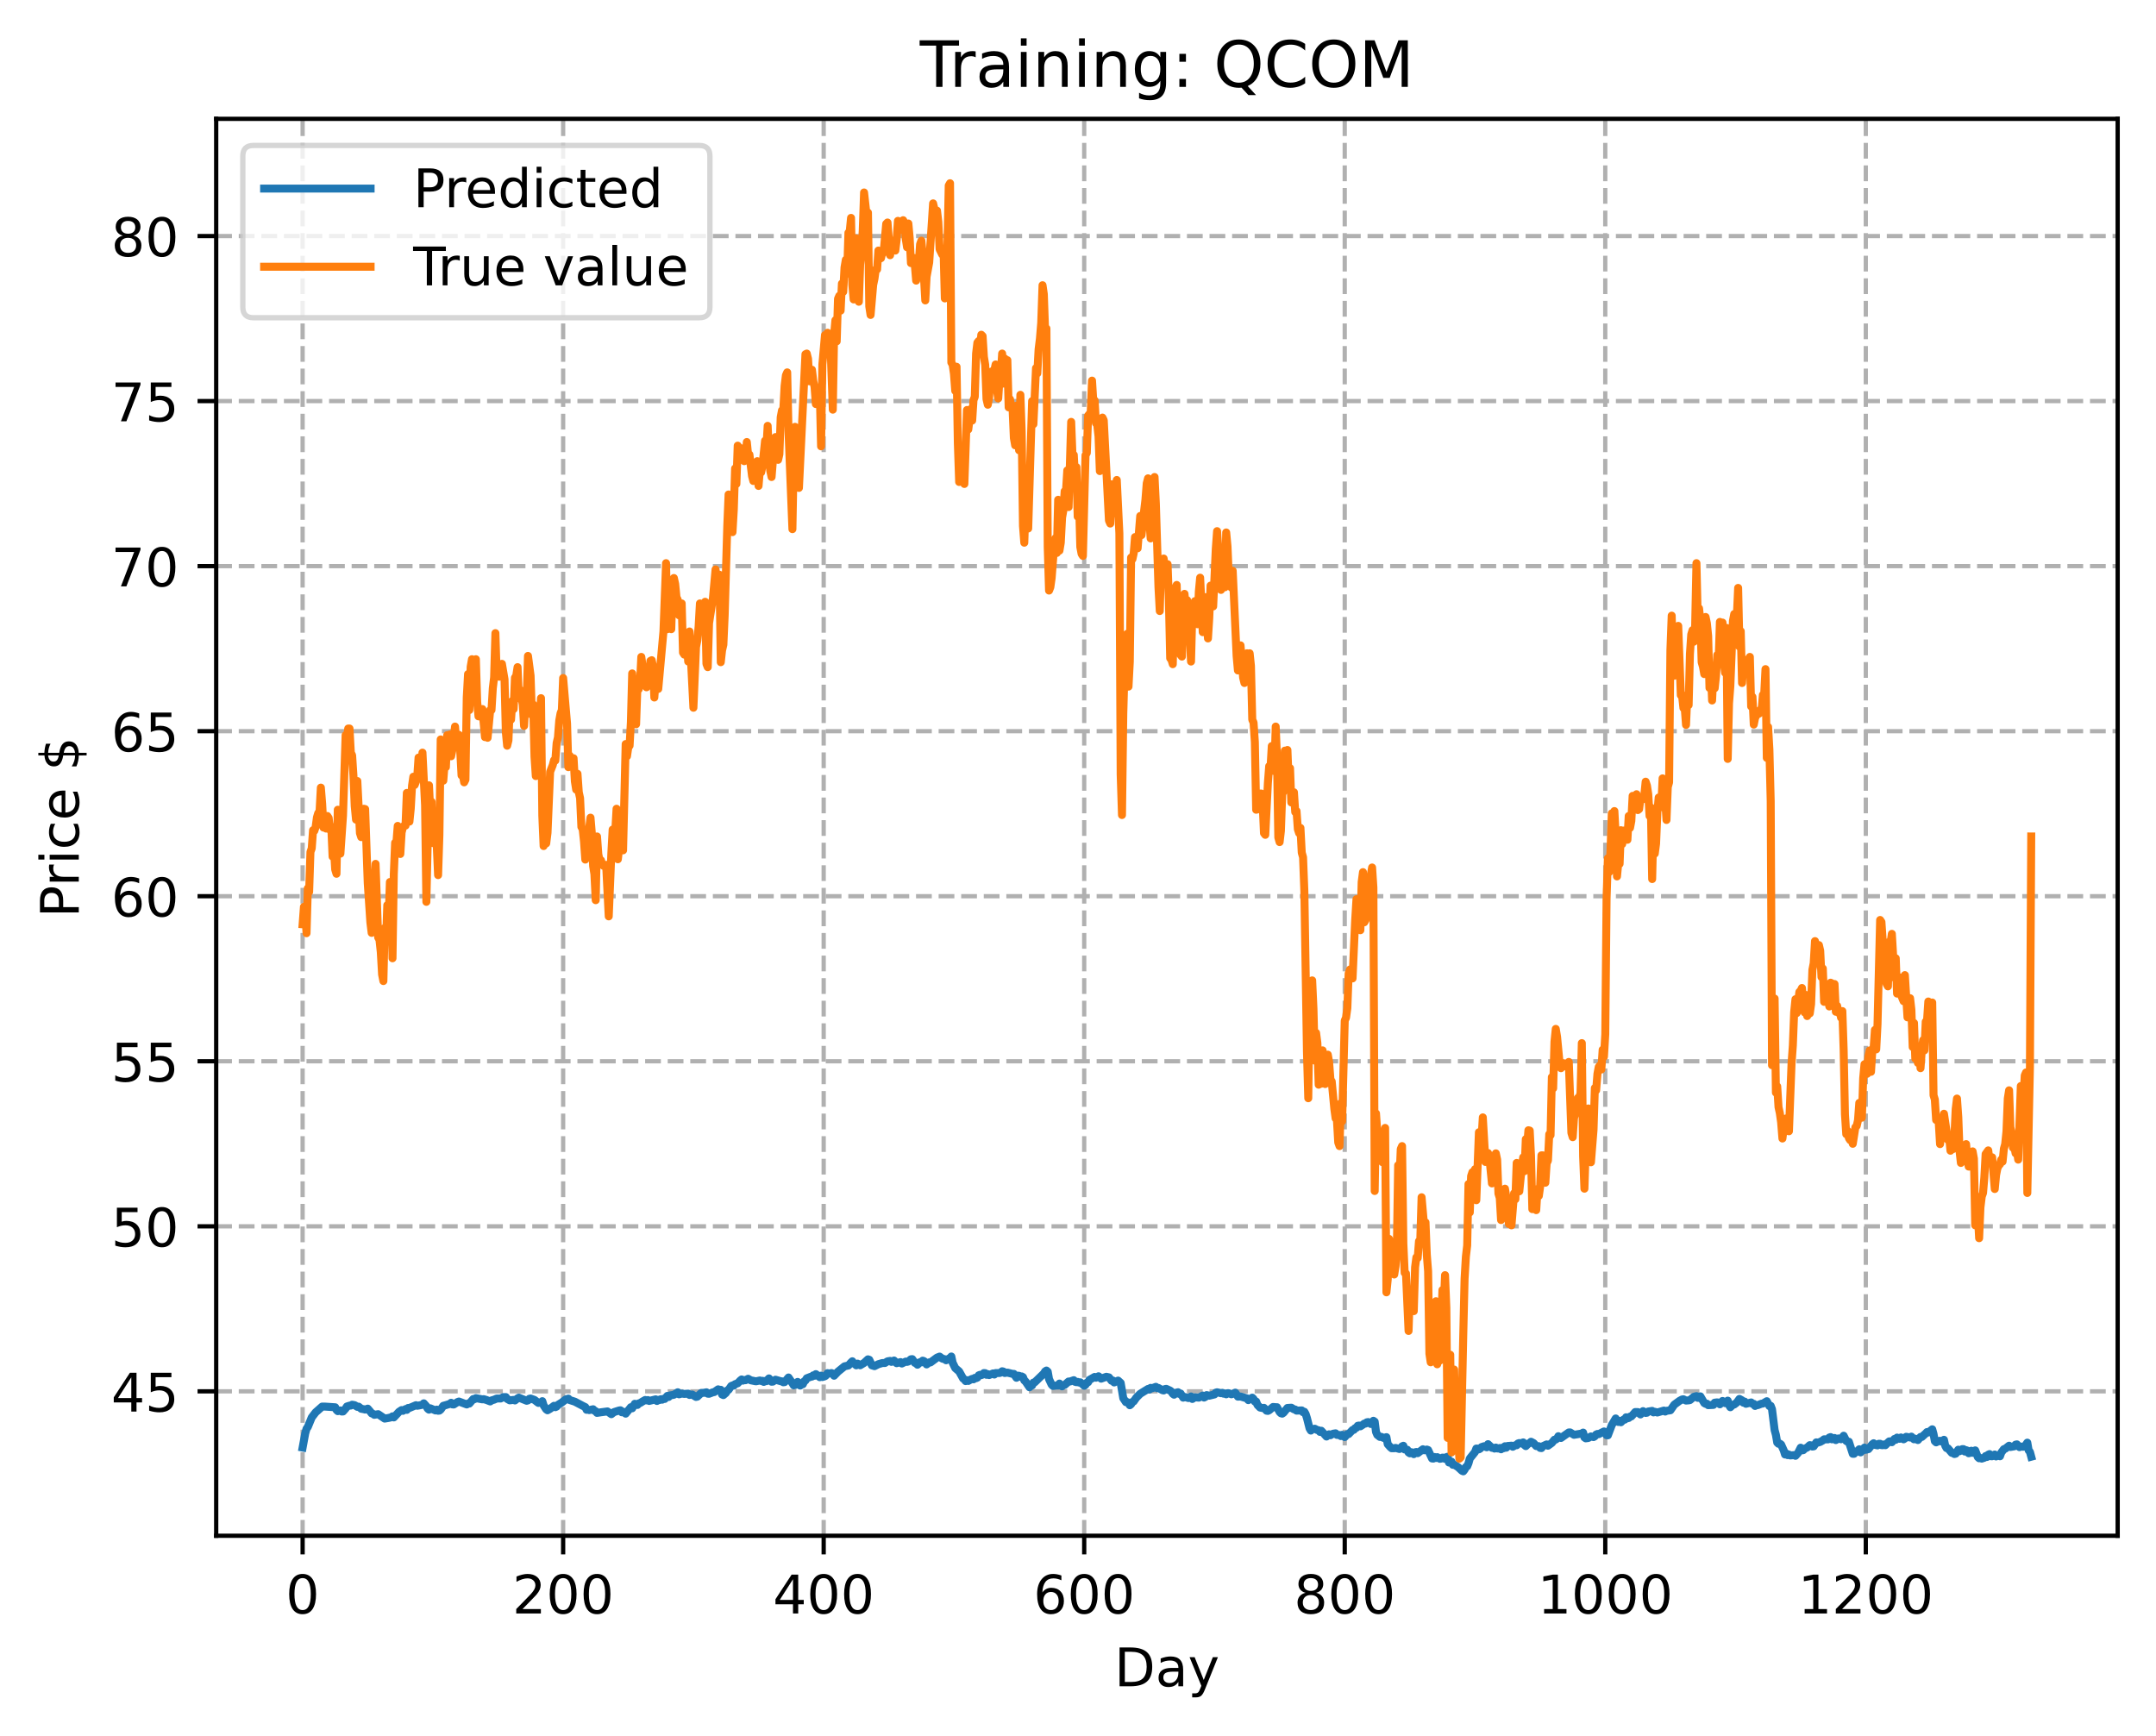 <?xml version="1.0" encoding="utf-8" standalone="no"?>
<!DOCTYPE svg PUBLIC "-//W3C//DTD SVG 1.1//EN"
  "http://www.w3.org/Graphics/SVG/1.1/DTD/svg11.dtd">
<!-- Created with matplotlib (https://matplotlib.org/) -->
<svg height="325.986pt" version="1.1" viewBox="0 0 404.923 325.986" width="404.923pt" xmlns="http://www.w3.org/2000/svg" xmlns:xlink="http://www.w3.org/1999/xlink">
 <defs>
  <style type="text/css">
*{stroke-linecap:butt;stroke-linejoin:round;}
  </style>
 </defs>
 <g id="figure_1">
  <g id="patch_1">
   <path d="M 0 325.986 
L 404.923 325.986 
L 404.923 0 
L 0 0 
z
" style="fill:#ffffff;"/>
  </g>
  <g id="axes_1">
   <g id="patch_2">
    <path d="M 40.603 288.43 
L 397.723 288.43 
L 397.723 22.318 
L 40.603 22.318 
z
" style="fill:#ffffff;"/>
   </g>
   <g id="matplotlib.axis_1">
    <g id="xtick_1">
     <g id="line2d_1">
      <path clip-path="url(#p5b3a77383e)" d="M 56.836 288.43 
L 56.836 22.318 
" style="fill:none;stroke:#b0b0b0;stroke-dasharray:2.96,1.28;stroke-dashoffset:0;stroke-width:0.8;"/>
     </g>
     <g id="line2d_2">
      <defs>
       <path d="M 0 0 
L 0 3.5 
" id="me64f1fb6ae" style="stroke:#000000;stroke-width:0.8;"/>
      </defs>
      <g>
       <use style="stroke:#000000;stroke-width:0.8;" x="56.836" xlink:href="#me64f1fb6ae" y="288.43"/>
      </g>
     </g>
     <g id="text_1">
      <!-- 0 -->
      <defs>
       <path d="M 31.781 66.406 
Q 24.172 66.406 20.328 58.906 
Q 16.5 51.422 16.5 36.375 
Q 16.5 21.391 20.328 13.891 
Q 24.172 6.391 31.781 6.391 
Q 39.453 6.391 43.281 13.891 
Q 47.125 21.391 47.125 36.375 
Q 47.125 51.422 43.281 58.906 
Q 39.453 66.406 31.781 66.406 
z
M 31.781 74.219 
Q 44.047 74.219 50.516 64.516 
Q 56.984 54.828 56.984 36.375 
Q 56.984 17.969 50.516 8.266 
Q 44.047 -1.422 31.781 -1.422 
Q 19.531 -1.422 13.062 8.266 
Q 6.594 17.969 6.594 36.375 
Q 6.594 54.828 13.062 64.516 
Q 19.531 74.219 31.781 74.219 
z
" id="DejaVuSans-48"/>
      </defs>
      <g transform="translate(53.655 303.029)scale(0.1 -0.1)">
       <use xlink:href="#DejaVuSans-48"/>
      </g>
     </g>
    </g>
    <g id="xtick_2">
     <g id="line2d_3">
      <path clip-path="url(#p5b3a77383e)" d="M 105.766 288.43 
L 105.766 22.318 
" style="fill:none;stroke:#b0b0b0;stroke-dasharray:2.96,1.28;stroke-dashoffset:0;stroke-width:0.8;"/>
     </g>
     <g id="line2d_4">
      <g>
       <use style="stroke:#000000;stroke-width:0.8;" x="105.766" xlink:href="#me64f1fb6ae" y="288.43"/>
      </g>
     </g>
     <g id="text_2">
      <!-- 200 -->
      <defs>
       <path d="M 19.188 8.297 
L 53.609 8.297 
L 53.609 0 
L 7.328 0 
L 7.328 8.297 
Q 12.938 14.109 22.625 23.891 
Q 32.328 33.688 34.812 36.531 
Q 39.547 41.844 41.422 45.531 
Q 43.312 49.219 43.312 52.781 
Q 43.312 58.594 39.234 62.25 
Q 35.156 65.922 28.609 65.922 
Q 23.969 65.922 18.812 64.312 
Q 13.672 62.703 7.812 59.422 
L 7.812 69.391 
Q 13.766 71.781 18.938 73 
Q 24.125 74.219 28.422 74.219 
Q 39.75 74.219 46.484 68.547 
Q 53.219 62.891 53.219 53.422 
Q 53.219 48.922 51.531 44.891 
Q 49.859 40.875 45.406 35.406 
Q 44.188 33.984 37.641 27.219 
Q 31.109 20.453 19.188 8.297 
z
" id="DejaVuSans-50"/>
      </defs>
      <g transform="translate(96.223 303.029)scale(0.1 -0.1)">
       <use xlink:href="#DejaVuSans-50"/>
       <use x="63.623" xlink:href="#DejaVuSans-48"/>
       <use x="127.246" xlink:href="#DejaVuSans-48"/>
      </g>
     </g>
    </g>
    <g id="xtick_3">
     <g id="line2d_5">
      <path clip-path="url(#p5b3a77383e)" d="M 154.697 288.43 
L 154.697 22.318 
" style="fill:none;stroke:#b0b0b0;stroke-dasharray:2.96,1.28;stroke-dashoffset:0;stroke-width:0.8;"/>
     </g>
     <g id="line2d_6">
      <g>
       <use style="stroke:#000000;stroke-width:0.8;" x="154.697" xlink:href="#me64f1fb6ae" y="288.43"/>
      </g>
     </g>
     <g id="text_3">
      <!-- 400 -->
      <defs>
       <path d="M 37.797 64.312 
L 12.891 25.391 
L 37.797 25.391 
z
M 35.203 72.906 
L 47.609 72.906 
L 47.609 25.391 
L 58.016 25.391 
L 58.016 17.188 
L 47.609 17.188 
L 47.609 0 
L 37.797 0 
L 37.797 17.188 
L 4.891 17.188 
L 4.891 26.703 
z
" id="DejaVuSans-52"/>
      </defs>
      <g transform="translate(145.153 303.029)scale(0.1 -0.1)">
       <use xlink:href="#DejaVuSans-52"/>
       <use x="63.623" xlink:href="#DejaVuSans-48"/>
       <use x="127.246" xlink:href="#DejaVuSans-48"/>
      </g>
     </g>
    </g>
    <g id="xtick_4">
     <g id="line2d_7">
      <path clip-path="url(#p5b3a77383e)" d="M 203.628 288.43 
L 203.628 22.318 
" style="fill:none;stroke:#b0b0b0;stroke-dasharray:2.96,1.28;stroke-dashoffset:0;stroke-width:0.8;"/>
     </g>
     <g id="line2d_8">
      <g>
       <use style="stroke:#000000;stroke-width:0.8;" x="203.628" xlink:href="#me64f1fb6ae" y="288.43"/>
      </g>
     </g>
     <g id="text_4">
      <!-- 600 -->
      <defs>
       <path d="M 33.016 40.375 
Q 26.375 40.375 22.484 35.828 
Q 18.609 31.297 18.609 23.391 
Q 18.609 15.531 22.484 10.953 
Q 26.375 6.391 33.016 6.391 
Q 39.656 6.391 43.531 10.953 
Q 47.406 15.531 47.406 23.391 
Q 47.406 31.297 43.531 35.828 
Q 39.656 40.375 33.016 40.375 
z
M 52.594 71.297 
L 52.594 62.312 
Q 48.875 64.062 45.094 64.984 
Q 41.312 65.922 37.594 65.922 
Q 27.828 65.922 22.672 59.328 
Q 17.531 52.734 16.797 39.406 
Q 19.672 43.656 24.016 45.922 
Q 28.375 48.188 33.594 48.188 
Q 44.578 48.188 50.953 41.516 
Q 57.328 34.859 57.328 23.391 
Q 57.328 12.156 50.688 5.359 
Q 44.047 -1.422 33.016 -1.422 
Q 20.359 -1.422 13.672 8.266 
Q 6.984 17.969 6.984 36.375 
Q 6.984 53.656 15.188 63.938 
Q 23.391 74.219 37.203 74.219 
Q 40.922 74.219 44.703 73.484 
Q 48.484 72.75 52.594 71.297 
z
" id="DejaVuSans-54"/>
      </defs>
      <g transform="translate(194.084 303.029)scale(0.1 -0.1)">
       <use xlink:href="#DejaVuSans-54"/>
       <use x="63.623" xlink:href="#DejaVuSans-48"/>
       <use x="127.246" xlink:href="#DejaVuSans-48"/>
      </g>
     </g>
    </g>
    <g id="xtick_5">
     <g id="line2d_9">
      <path clip-path="url(#p5b3a77383e)" d="M 252.558 288.43 
L 252.558 22.318 
" style="fill:none;stroke:#b0b0b0;stroke-dasharray:2.96,1.28;stroke-dashoffset:0;stroke-width:0.8;"/>
     </g>
     <g id="line2d_10">
      <g>
       <use style="stroke:#000000;stroke-width:0.8;" x="252.558" xlink:href="#me64f1fb6ae" y="288.43"/>
      </g>
     </g>
     <g id="text_5">
      <!-- 800 -->
      <defs>
       <path d="M 31.781 34.625 
Q 24.75 34.625 20.719 30.859 
Q 16.703 27.094 16.703 20.516 
Q 16.703 13.922 20.719 10.156 
Q 24.75 6.391 31.781 6.391 
Q 38.812 6.391 42.859 10.172 
Q 46.922 13.969 46.922 20.516 
Q 46.922 27.094 42.891 30.859 
Q 38.875 34.625 31.781 34.625 
z
M 21.922 38.812 
Q 15.578 40.375 12.031 44.719 
Q 8.5 49.078 8.5 55.328 
Q 8.5 64.062 14.719 69.141 
Q 20.953 74.219 31.781 74.219 
Q 42.672 74.219 48.875 69.141 
Q 55.078 64.062 55.078 55.328 
Q 55.078 49.078 51.531 44.719 
Q 48 40.375 41.703 38.812 
Q 48.828 37.156 52.797 32.312 
Q 56.781 27.484 56.781 20.516 
Q 56.781 9.906 50.312 4.234 
Q 43.844 -1.422 31.781 -1.422 
Q 19.734 -1.422 13.25 4.234 
Q 6.781 9.906 6.781 20.516 
Q 6.781 27.484 10.781 32.312 
Q 14.797 37.156 21.922 38.812 
z
M 18.312 54.391 
Q 18.312 48.734 21.844 45.562 
Q 25.391 42.391 31.781 42.391 
Q 38.141 42.391 41.719 45.562 
Q 45.312 48.734 45.312 54.391 
Q 45.312 60.062 41.719 63.234 
Q 38.141 66.406 31.781 66.406 
Q 25.391 66.406 21.844 63.234 
Q 18.312 60.062 18.312 54.391 
z
" id="DejaVuSans-56"/>
      </defs>
      <g transform="translate(243.015 303.029)scale(0.1 -0.1)">
       <use xlink:href="#DejaVuSans-56"/>
       <use x="63.623" xlink:href="#DejaVuSans-48"/>
       <use x="127.246" xlink:href="#DejaVuSans-48"/>
      </g>
     </g>
    </g>
    <g id="xtick_6">
     <g id="line2d_11">
      <path clip-path="url(#p5b3a77383e)" d="M 301.489 288.43 
L 301.489 22.318 
" style="fill:none;stroke:#b0b0b0;stroke-dasharray:2.96,1.28;stroke-dashoffset:0;stroke-width:0.8;"/>
     </g>
     <g id="line2d_12">
      <g>
       <use style="stroke:#000000;stroke-width:0.8;" x="301.489" xlink:href="#me64f1fb6ae" y="288.43"/>
      </g>
     </g>
     <g id="text_6">
      <!-- 1000 -->
      <defs>
       <path d="M 12.406 8.297 
L 28.516 8.297 
L 28.516 63.922 
L 10.984 60.406 
L 10.984 69.391 
L 28.422 72.906 
L 38.281 72.906 
L 38.281 8.297 
L 54.391 8.297 
L 54.391 0 
L 12.406 0 
z
" id="DejaVuSans-49"/>
      </defs>
      <g transform="translate(288.764 303.029)scale(0.1 -0.1)">
       <use xlink:href="#DejaVuSans-49"/>
       <use x="63.623" xlink:href="#DejaVuSans-48"/>
       <use x="127.246" xlink:href="#DejaVuSans-48"/>
       <use x="190.869" xlink:href="#DejaVuSans-48"/>
      </g>
     </g>
    </g>
    <g id="xtick_7">
     <g id="line2d_13">
      <path clip-path="url(#p5b3a77383e)" d="M 350.419 288.43 
L 350.419 22.318 
" style="fill:none;stroke:#b0b0b0;stroke-dasharray:2.96,1.28;stroke-dashoffset:0;stroke-width:0.8;"/>
     </g>
     <g id="line2d_14">
      <g>
       <use style="stroke:#000000;stroke-width:0.8;" x="350.419" xlink:href="#me64f1fb6ae" y="288.43"/>
      </g>
     </g>
     <g id="text_7">
      <!-- 1200 -->
      <g transform="translate(337.694 303.029)scale(0.1 -0.1)">
       <use xlink:href="#DejaVuSans-49"/>
       <use x="63.623" xlink:href="#DejaVuSans-50"/>
       <use x="127.246" xlink:href="#DejaVuSans-48"/>
       <use x="190.869" xlink:href="#DejaVuSans-48"/>
      </g>
     </g>
    </g>
    <g id="text_8">
     <!-- Day -->
     <defs>
      <path d="M 19.672 64.797 
L 19.672 8.109 
L 31.594 8.109 
Q 46.688 8.109 53.688 14.938 
Q 60.688 21.781 60.688 36.531 
Q 60.688 51.172 53.688 57.984 
Q 46.688 64.797 31.594 64.797 
z
M 9.812 72.906 
L 30.078 72.906 
Q 51.266 72.906 61.172 64.094 
Q 71.094 55.281 71.094 36.531 
Q 71.094 17.672 61.125 8.828 
Q 51.172 0 30.078 0 
L 9.812 0 
z
" id="DejaVuSans-68"/>
      <path d="M 34.281 27.484 
Q 23.391 27.484 19.188 25 
Q 14.984 22.516 14.984 16.5 
Q 14.984 11.719 18.141 8.906 
Q 21.297 6.109 26.703 6.109 
Q 34.188 6.109 38.703 11.406 
Q 43.219 16.703 43.219 25.484 
L 43.219 27.484 
z
M 52.203 31.203 
L 52.203 0 
L 43.219 0 
L 43.219 8.297 
Q 40.141 3.328 35.547 0.953 
Q 30.953 -1.422 24.312 -1.422 
Q 15.922 -1.422 10.953 3.297 
Q 6 8.016 6 15.922 
Q 6 25.141 12.172 29.828 
Q 18.359 34.516 30.609 34.516 
L 43.219 34.516 
L 43.219 35.406 
Q 43.219 41.609 39.141 45 
Q 35.062 48.391 27.688 48.391 
Q 23 48.391 18.547 47.266 
Q 14.109 46.141 10.016 43.891 
L 10.016 52.203 
Q 14.938 54.109 19.578 55.047 
Q 24.219 56 28.609 56 
Q 40.484 56 46.344 49.844 
Q 52.203 43.703 52.203 31.203 
z
" id="DejaVuSans-97"/>
      <path d="M 32.172 -5.078 
Q 28.375 -14.844 24.75 -17.812 
Q 21.141 -20.797 15.094 -20.797 
L 7.906 -20.797 
L 7.906 -13.281 
L 13.188 -13.281 
Q 16.891 -13.281 18.938 -11.516 
Q 21 -9.766 23.484 -3.219 
L 25.094 0.875 
L 2.984 54.688 
L 12.5 54.688 
L 29.594 11.922 
L 46.688 54.688 
L 56.203 54.688 
z
" id="DejaVuSans-121"/>
     </defs>
     <g transform="translate(209.29 316.707)scale(0.1 -0.1)">
      <use xlink:href="#DejaVuSans-68"/>
      <use x="77.002" xlink:href="#DejaVuSans-97"/>
      <use x="138.281" xlink:href="#DejaVuSans-121"/>
     </g>
    </g>
   </g>
   <g id="matplotlib.axis_2">
    <g id="ytick_1">
     <g id="line2d_15">
      <path clip-path="url(#p5b3a77383e)" d="M 40.603 261.314 
L 397.723 261.314 
" style="fill:none;stroke:#b0b0b0;stroke-dasharray:2.96,1.28;stroke-dashoffset:0;stroke-width:0.8;"/>
     </g>
     <g id="line2d_16">
      <defs>
       <path d="M 0 0 
L -3.5 0 
" id="m30041553a4" style="stroke:#000000;stroke-width:0.8;"/>
      </defs>
      <g>
       <use style="stroke:#000000;stroke-width:0.8;" x="40.603" xlink:href="#m30041553a4" y="261.314"/>
      </g>
     </g>
     <g id="text_9">
      <!-- 45 -->
      <defs>
       <path d="M 10.797 72.906 
L 49.516 72.906 
L 49.516 64.594 
L 19.828 64.594 
L 19.828 46.734 
Q 21.969 47.469 24.109 47.828 
Q 26.266 48.188 28.422 48.188 
Q 40.625 48.188 47.75 41.5 
Q 54.891 34.812 54.891 23.391 
Q 54.891 11.625 47.562 5.094 
Q 40.234 -1.422 26.906 -1.422 
Q 22.312 -1.422 17.547 -0.641 
Q 12.797 0.141 7.719 1.703 
L 7.719 11.625 
Q 12.109 9.234 16.797 8.062 
Q 21.484 6.891 26.703 6.891 
Q 35.156 6.891 40.078 11.328 
Q 45.016 15.766 45.016 23.391 
Q 45.016 31 40.078 35.438 
Q 35.156 39.891 26.703 39.891 
Q 22.75 39.891 18.812 39.016 
Q 14.891 38.141 10.797 36.281 
z
" id="DejaVuSans-53"/>
      </defs>
      <g transform="translate(20.878 265.113)scale(0.1 -0.1)">
       <use xlink:href="#DejaVuSans-52"/>
       <use x="63.623" xlink:href="#DejaVuSans-53"/>
      </g>
     </g>
    </g>
    <g id="ytick_2">
     <g id="line2d_17">
      <path clip-path="url(#p5b3a77383e)" d="M 40.603 230.317 
L 397.723 230.317 
" style="fill:none;stroke:#b0b0b0;stroke-dasharray:2.96,1.28;stroke-dashoffset:0;stroke-width:0.8;"/>
     </g>
     <g id="line2d_18">
      <g>
       <use style="stroke:#000000;stroke-width:0.8;" x="40.603" xlink:href="#m30041553a4" y="230.317"/>
      </g>
     </g>
     <g id="text_10">
      <!-- 50 -->
      <g transform="translate(20.878 234.116)scale(0.1 -0.1)">
       <use xlink:href="#DejaVuSans-53"/>
       <use x="63.623" xlink:href="#DejaVuSans-48"/>
      </g>
     </g>
    </g>
    <g id="ytick_3">
     <g id="line2d_19">
      <path clip-path="url(#p5b3a77383e)" d="M 40.603 199.319 
L 397.723 199.319 
" style="fill:none;stroke:#b0b0b0;stroke-dasharray:2.96,1.28;stroke-dashoffset:0;stroke-width:0.8;"/>
     </g>
     <g id="line2d_20">
      <g>
       <use style="stroke:#000000;stroke-width:0.8;" x="40.603" xlink:href="#m30041553a4" y="199.319"/>
      </g>
     </g>
     <g id="text_11">
      <!-- 55 -->
      <g transform="translate(20.878 203.119)scale(0.1 -0.1)">
       <use xlink:href="#DejaVuSans-53"/>
       <use x="63.623" xlink:href="#DejaVuSans-53"/>
      </g>
     </g>
    </g>
    <g id="ytick_4">
     <g id="line2d_21">
      <path clip-path="url(#p5b3a77383e)" d="M 40.603 168.322 
L 397.723 168.322 
" style="fill:none;stroke:#b0b0b0;stroke-dasharray:2.96,1.28;stroke-dashoffset:0;stroke-width:0.8;"/>
     </g>
     <g id="line2d_22">
      <g>
       <use style="stroke:#000000;stroke-width:0.8;" x="40.603" xlink:href="#m30041553a4" y="168.322"/>
      </g>
     </g>
     <g id="text_12">
      <!-- 60 -->
      <g transform="translate(20.878 172.121)scale(0.1 -0.1)">
       <use xlink:href="#DejaVuSans-54"/>
       <use x="63.623" xlink:href="#DejaVuSans-48"/>
      </g>
     </g>
    </g>
    <g id="ytick_5">
     <g id="line2d_23">
      <path clip-path="url(#p5b3a77383e)" d="M 40.603 137.325 
L 397.723 137.325 
" style="fill:none;stroke:#b0b0b0;stroke-dasharray:2.96,1.28;stroke-dashoffset:0;stroke-width:0.8;"/>
     </g>
     <g id="line2d_24">
      <g>
       <use style="stroke:#000000;stroke-width:0.8;" x="40.603" xlink:href="#m30041553a4" y="137.325"/>
      </g>
     </g>
     <g id="text_13">
      <!-- 65 -->
      <g transform="translate(20.878 141.124)scale(0.1 -0.1)">
       <use xlink:href="#DejaVuSans-54"/>
       <use x="63.623" xlink:href="#DejaVuSans-53"/>
      </g>
     </g>
    </g>
    <g id="ytick_6">
     <g id="line2d_25">
      <path clip-path="url(#p5b3a77383e)" d="M 40.603 106.328 
L 397.723 106.328 
" style="fill:none;stroke:#b0b0b0;stroke-dasharray:2.96,1.28;stroke-dashoffset:0;stroke-width:0.8;"/>
     </g>
     <g id="line2d_26">
      <g>
       <use style="stroke:#000000;stroke-width:0.8;" x="40.603" xlink:href="#m30041553a4" y="106.328"/>
      </g>
     </g>
     <g id="text_14">
      <!-- 70 -->
      <defs>
       <path d="M 8.203 72.906 
L 55.078 72.906 
L 55.078 68.703 
L 28.609 0 
L 18.312 0 
L 43.219 64.594 
L 8.203 64.594 
z
" id="DejaVuSans-55"/>
      </defs>
      <g transform="translate(20.878 110.127)scale(0.1 -0.1)">
       <use xlink:href="#DejaVuSans-55"/>
       <use x="63.623" xlink:href="#DejaVuSans-48"/>
      </g>
     </g>
    </g>
    <g id="ytick_7">
     <g id="line2d_27">
      <path clip-path="url(#p5b3a77383e)" d="M 40.603 75.33 
L 397.723 75.33 
" style="fill:none;stroke:#b0b0b0;stroke-dasharray:2.96,1.28;stroke-dashoffset:0;stroke-width:0.8;"/>
     </g>
     <g id="line2d_28">
      <g>
       <use style="stroke:#000000;stroke-width:0.8;" x="40.603" xlink:href="#m30041553a4" y="75.33"/>
      </g>
     </g>
     <g id="text_15">
      <!-- 75 -->
      <g transform="translate(20.878 79.13)scale(0.1 -0.1)">
       <use xlink:href="#DejaVuSans-55"/>
       <use x="63.623" xlink:href="#DejaVuSans-53"/>
      </g>
     </g>
    </g>
    <g id="ytick_8">
     <g id="line2d_29">
      <path clip-path="url(#p5b3a77383e)" d="M 40.603 44.333 
L 397.723 44.333 
" style="fill:none;stroke:#b0b0b0;stroke-dasharray:2.96,1.28;stroke-dashoffset:0;stroke-width:0.8;"/>
     </g>
     <g id="line2d_30">
      <g>
       <use style="stroke:#000000;stroke-width:0.8;" x="40.603" xlink:href="#m30041553a4" y="44.333"/>
      </g>
     </g>
     <g id="text_16">
      <!-- 80 -->
      <g transform="translate(20.878 48.132)scale(0.1 -0.1)">
       <use xlink:href="#DejaVuSans-56"/>
       <use x="63.623" xlink:href="#DejaVuSans-48"/>
      </g>
     </g>
    </g>
    <g id="text_17">
     <!-- Price $ -->
     <defs>
      <path d="M 19.672 64.797 
L 19.672 37.406 
L 32.078 37.406 
Q 38.969 37.406 42.719 40.969 
Q 46.484 44.531 46.484 51.125 
Q 46.484 57.672 42.719 61.234 
Q 38.969 64.797 32.078 64.797 
z
M 9.812 72.906 
L 32.078 72.906 
Q 44.344 72.906 50.609 67.359 
Q 56.891 61.812 56.891 51.125 
Q 56.891 40.328 50.609 34.812 
Q 44.344 29.297 32.078 29.297 
L 19.672 29.297 
L 19.672 0 
L 9.812 0 
z
" id="DejaVuSans-80"/>
      <path d="M 41.109 46.297 
Q 39.594 47.172 37.812 47.578 
Q 36.031 48 33.891 48 
Q 26.266 48 22.188 43.047 
Q 18.109 38.094 18.109 28.812 
L 18.109 0 
L 9.078 0 
L 9.078 54.688 
L 18.109 54.688 
L 18.109 46.188 
Q 20.953 51.172 25.484 53.578 
Q 30.031 56 36.531 56 
Q 37.453 56 38.578 55.875 
Q 39.703 55.766 41.062 55.516 
z
" id="DejaVuSans-114"/>
      <path d="M 9.422 54.688 
L 18.406 54.688 
L 18.406 0 
L 9.422 0 
z
M 9.422 75.984 
L 18.406 75.984 
L 18.406 64.594 
L 9.422 64.594 
z
" id="DejaVuSans-105"/>
      <path d="M 48.781 52.594 
L 48.781 44.188 
Q 44.969 46.297 41.141 47.344 
Q 37.312 48.391 33.406 48.391 
Q 24.656 48.391 19.812 42.844 
Q 14.984 37.312 14.984 27.297 
Q 14.984 17.281 19.812 11.734 
Q 24.656 6.203 33.406 6.203 
Q 37.312 6.203 41.141 7.25 
Q 44.969 8.297 48.781 10.406 
L 48.781 2.094 
Q 45.016 0.344 40.984 -0.531 
Q 36.969 -1.422 32.422 -1.422 
Q 20.062 -1.422 12.781 6.344 
Q 5.516 14.109 5.516 27.297 
Q 5.516 40.672 12.859 48.328 
Q 20.219 56 33.016 56 
Q 37.156 56 41.109 55.141 
Q 45.062 54.297 48.781 52.594 
z
" id="DejaVuSans-99"/>
      <path d="M 56.203 29.594 
L 56.203 25.203 
L 14.891 25.203 
Q 15.484 15.922 20.484 11.062 
Q 25.484 6.203 34.422 6.203 
Q 39.594 6.203 44.453 7.469 
Q 49.312 8.734 54.109 11.281 
L 54.109 2.781 
Q 49.266 0.734 44.188 -0.344 
Q 39.109 -1.422 33.891 -1.422 
Q 20.797 -1.422 13.156 6.188 
Q 5.516 13.812 5.516 26.812 
Q 5.516 40.234 12.766 48.109 
Q 20.016 56 32.328 56 
Q 43.359 56 49.781 48.891 
Q 56.203 41.797 56.203 29.594 
z
M 47.219 32.234 
Q 47.125 39.594 43.094 43.984 
Q 39.062 48.391 32.422 48.391 
Q 24.906 48.391 20.391 44.141 
Q 15.875 39.891 15.188 32.172 
z
" id="DejaVuSans-101"/>
      <path id="DejaVuSans-32"/>
      <path d="M 33.797 -14.703 
L 28.906 -14.703 
L 28.859 0 
Q 23.734 0.094 18.609 1.188 
Q 13.484 2.297 8.297 4.5 
L 8.297 13.281 
Q 13.281 10.156 18.375 8.562 
Q 23.484 6.984 28.906 6.938 
L 28.906 29.203 
Q 18.109 30.953 13.203 35.156 
Q 8.297 39.359 8.297 46.688 
Q 8.297 54.641 13.625 59.219 
Q 18.953 63.812 28.906 64.5 
L 28.906 75.984 
L 33.797 75.984 
L 33.797 64.656 
Q 38.328 64.453 42.578 63.688 
Q 46.828 62.938 50.875 61.625 
L 50.875 53.078 
Q 46.828 55.125 42.547 56.25 
Q 38.281 57.375 33.797 57.562 
L 33.797 36.719 
Q 44.875 35.016 50.094 30.609 
Q 55.328 26.219 55.328 18.609 
Q 55.328 10.359 49.781 5.594 
Q 44.234 0.828 33.797 0.094 
z
M 28.906 37.594 
L 28.906 57.625 
Q 23.25 56.984 20.266 54.391 
Q 17.281 51.812 17.281 47.516 
Q 17.281 43.312 20.031 40.969 
Q 22.797 38.625 28.906 37.594 
z
M 33.797 28.219 
L 33.797 7.078 
Q 39.984 7.906 43.141 10.594 
Q 46.297 13.281 46.297 17.672 
Q 46.297 21.969 43.281 24.5 
Q 40.281 27.047 33.797 28.219 
z
" id="DejaVuSans-36"/>
     </defs>
     <g transform="translate(14.798 172.342)rotate(-90)scale(0.1 -0.1)">
      <use xlink:href="#DejaVuSans-80"/>
      <use x="58.553" xlink:href="#DejaVuSans-114"/>
      <use x="99.666" xlink:href="#DejaVuSans-105"/>
      <use x="127.449" xlink:href="#DejaVuSans-99"/>
      <use x="182.43" xlink:href="#DejaVuSans-101"/>
      <use x="243.953" xlink:href="#DejaVuSans-32"/>
      <use x="275.74" xlink:href="#DejaVuSans-36"/>
     </g>
    </g>
   </g>
   <g id="line2d_31">
    <path clip-path="url(#p5b3a77383e)" d="M 56.836 271.875 
L 57.325 269.211 
L 57.57 268.338 
L 57.814 268 
L 58.548 266.213 
L 59.282 265.256 
L 60.506 264.175 
L 60.995 264.175 
L 62.952 264.305 
L 63.197 264.809 
L 63.441 265.033 
L 63.931 264.902 
L 64.175 265.101 
L 64.42 265.092 
L 64.909 264.539 
L 65.154 264.156 
L 65.643 264 
L 65.888 263.981 
L 66.133 263.823 
L 66.622 263.91 
L 67.111 264.228 
L 67.356 264.186 
L 67.845 264.584 
L 68.335 264.671 
L 68.579 264.735 
L 69.069 264.563 
L 69.558 265.131 
L 69.802 265.452 
L 70.047 265.523 
L 70.292 265.72 
L 71.026 265.602 
L 72.249 266.431 
L 72.983 266.307 
L 73.472 266.19 
L 73.717 266.006 
L 73.962 266.208 
L 74.451 265.688 
L 74.94 265.154 
L 75.429 264.831 
L 75.674 264.974 
L 76.163 264.647 
L 76.408 264.79 
L 76.653 264.436 
L 76.897 264.435 
L 78.121 263.916 
L 78.365 264.021 
L 78.855 263.935 
L 79.344 263.825 
L 79.589 263.563 
L 80.078 264.11 
L 80.323 264.562 
L 80.567 264.752 
L 80.812 264.497 
L 81.79 264.902 
L 82.035 264.749 
L 82.28 264.957 
L 82.524 264.929 
L 82.769 264.734 
L 83.258 264.028 
L 83.748 263.896 
L 84.237 263.746 
L 84.482 263.674 
L 84.726 263.459 
L 84.971 263.766 
L 85.216 263.783 
L 85.95 263.312 
L 86.194 263.227 
L 87.662 263.775 
L 87.907 263.594 
L 88.151 263.606 
L 88.885 262.755 
L 89.13 262.779 
L 89.375 262.587 
L 90.598 262.821 
L 90.843 262.784 
L 91.332 262.925 
L 92.066 263.207 
L 92.311 263.015 
L 92.8 262.877 
L 93.289 262.66 
L 94.023 262.659 
L 94.512 262.401 
L 95.002 262.389 
L 95.246 262.729 
L 95.736 263.004 
L 96.47 262.918 
L 96.714 263.023 
L 97.204 262.629 
L 97.448 262.496 
L 98.916 263.085 
L 99.161 263.012 
L 99.405 262.719 
L 99.65 262.665 
L 100.384 262.921 
L 100.873 263.308 
L 101.118 263.484 
L 101.363 263.394 
L 101.607 263.441 
L 101.852 263.158 
L 102.097 263.947 
L 102.586 264.7 
L 102.831 264.866 
L 103.32 264.586 
L 104.054 264.029 
L 104.299 264.289 
L 104.543 264.171 
L 104.788 263.857 
L 105.522 263.403 
L 106.256 262.829 
L 106.745 262.679 
L 106.99 262.943 
L 107.968 263.256 
L 109.436 264.03 
L 109.926 264.269 
L 110.17 264.78 
L 110.415 264.744 
L 110.66 264.836 
L 111.393 264.677 
L 111.638 264.954 
L 111.883 265.049 
L 112.127 265.36 
L 112.861 265.246 
L 114.085 265.083 
L 114.819 265.603 
L 115.308 265.213 
L 116.287 264.906 
L 116.531 264.871 
L 116.776 265.242 
L 117.02 265.132 
L 117.51 265.502 
L 118.488 264.289 
L 118.733 264.498 
L 119.222 263.65 
L 119.712 263.87 
L 119.956 263.578 
L 120.201 263.515 
L 120.69 263.208 
L 121.18 262.935 
L 121.424 263.013 
L 121.669 262.953 
L 121.914 263.117 
L 123.137 262.817 
L 123.381 263.123 
L 123.626 262.903 
L 123.871 262.942 
L 124.115 262.789 
L 124.36 262.879 
L 124.605 262.723 
L 124.849 262.738 
L 125.339 262.168 
L 125.583 262.37 
L 125.828 262.083 
L 126.562 261.96 
L 127.296 261.489 
L 127.541 261.873 
L 128.03 261.731 
L 128.519 261.794 
L 129.253 261.742 
L 129.498 261.988 
L 129.987 261.909 
L 130.721 262.362 
L 130.966 262.308 
L 131.7 261.615 
L 132.189 261.595 
L 132.678 261.492 
L 132.923 261.752 
L 133.168 261.771 
L 133.902 261.49 
L 134.146 261.452 
L 134.88 260.934 
L 135.125 261.058 
L 135.369 261.022 
L 135.614 261.903 
L 135.859 262.017 
L 136.348 261.596 
L 136.593 261.142 
L 136.837 261.026 
L 137.327 260.317 
L 137.571 260.202 
L 137.816 260.233 
L 138.061 259.963 
L 138.55 259.794 
L 139.039 259.279 
L 139.284 259.08 
L 139.529 259.302 
L 139.773 259.181 
L 140.018 259.222 
L 140.507 258.952 
L 140.996 259.237 
L 141.975 259.43 
L 142.709 259.274 
L 142.954 259.367 
L 143.198 259.332 
L 143.443 259.539 
L 143.688 259.357 
L 143.932 259.4 
L 144.422 258.885 
L 144.911 259.507 
L 145.156 259.485 
L 145.645 259.128 
L 146.624 259.409 
L 146.868 259.435 
L 147.113 259.611 
L 147.357 259.578 
L 148.091 258.713 
L 148.825 259.793 
L 149.07 260.183 
L 149.315 260.133 
L 149.804 259.542 
L 150.293 260.229 
L 150.538 259.97 
L 150.783 259.975 
L 151.027 259.439 
L 151.272 259.278 
L 151.517 258.861 
L 152.251 258.579 
L 152.495 258.539 
L 152.74 258.308 
L 152.984 258.386 
L 153.229 258.081 
L 153.963 258.655 
L 154.208 258.368 
L 154.452 258.627 
L 154.942 258.477 
L 155.186 258.277 
L 155.431 257.893 
L 155.676 257.967 
L 156.165 257.88 
L 156.41 257.971 
L 156.654 258.377 
L 157.388 257.61 
L 158.612 256.615 
L 159.345 256.454 
L 159.835 255.898 
L 160.079 255.667 
L 160.324 256.104 
L 160.569 256.154 
L 160.813 256.427 
L 161.058 256.105 
L 161.547 256.418 
L 162.281 255.98 
L 163.015 255.301 
L 163.26 255.385 
L 163.749 256.428 
L 164.239 256.582 
L 164.972 256.215 
L 165.706 255.998 
L 166.196 255.992 
L 166.685 255.676 
L 167.174 255.595 
L 167.419 255.781 
L 167.908 255.525 
L 168.398 256.026 
L 169.132 255.819 
L 169.376 256.088 
L 170.11 255.722 
L 170.355 255.78 
L 170.6 255.709 
L 171.089 255.288 
L 171.333 255.265 
L 171.823 255.966 
L 172.067 255.943 
L 172.312 256.311 
L 172.801 255.83 
L 173.046 255.873 
L 173.291 255.551 
L 173.535 255.629 
L 173.78 255.845 
L 174.025 256.254 
L 174.514 255.873 
L 174.759 255.882 
L 175.982 254.979 
L 176.471 254.787 
L 176.96 255.161 
L 177.45 255.286 
L 177.694 255.474 
L 178.184 255.171 
L 178.428 255.051 
L 178.673 254.771 
L 178.918 255.934 
L 179.407 256.946 
L 180.141 257.57 
L 180.875 258.893 
L 181.12 259.055 
L 181.364 259.385 
L 181.609 259.222 
L 181.854 259.358 
L 182.343 259.077 
L 182.588 258.975 
L 182.832 259.054 
L 183.077 258.786 
L 183.321 258.843 
L 183.566 258.733 
L 183.811 258.308 
L 184.055 258.209 
L 184.3 258.265 
L 184.545 258.17 
L 184.789 257.878 
L 185.034 257.897 
L 185.279 258.205 
L 185.523 258.081 
L 185.768 258.257 
L 186.502 257.949 
L 186.747 258.155 
L 186.991 257.88 
L 187.725 257.874 
L 187.97 257.788 
L 188.215 257.542 
L 188.459 257.602 
L 188.704 257.866 
L 189.193 257.789 
L 190.172 258.036 
L 190.416 258.035 
L 190.906 258.765 
L 191.15 258.365 
L 191.395 258.391 
L 191.64 258.578 
L 191.884 258.508 
L 192.129 258.643 
L 192.374 259.254 
L 192.618 259.465 
L 193.352 260.546 
L 193.597 260.228 
L 193.842 260.201 
L 194.086 259.674 
L 194.331 259.621 
L 196.043 257.964 
L 196.288 257.572 
L 196.533 257.409 
L 196.777 257.621 
L 197.022 259.022 
L 197.511 260.057 
L 197.756 260.294 
L 198.49 260.213 
L 198.735 260.224 
L 198.979 259.853 
L 199.224 260.245 
L 199.469 260.371 
L 199.713 260.156 
L 199.958 260.11 
L 200.692 259.468 
L 200.936 259.472 
L 201.67 259.218 
L 201.915 259.526 
L 202.16 259.589 
L 202.404 259.533 
L 202.649 259.655 
L 202.894 259.621 
L 203.383 260.034 
L 203.628 260.26 
L 203.872 260.089 
L 204.117 259.688 
L 204.362 259.596 
L 204.606 259.159 
L 205.585 258.604 
L 205.83 258.753 
L 206.319 258.484 
L 206.808 258.93 
L 207.787 258.577 
L 208.276 258.689 
L 208.765 259.323 
L 209.01 259.279 
L 209.255 259.641 
L 209.989 259.294 
L 210.478 259.732 
L 210.967 262.607 
L 211.457 263.342 
L 211.701 263.326 
L 211.946 263.525 
L 212.191 263.922 
L 212.435 263.729 
L 212.68 263.303 
L 212.924 263.199 
L 213.414 262.5 
L 214.148 261.765 
L 215.616 260.86 
L 215.86 260.977 
L 216.105 260.66 
L 216.35 260.742 
L 217.084 260.466 
L 217.328 260.712 
L 217.573 260.678 
L 218.307 261.089 
L 218.551 261.147 
L 218.796 260.886 
L 219.041 260.844 
L 219.775 261.181 
L 220.019 261.379 
L 220.264 261.771 
L 220.509 261.943 
L 220.753 261.622 
L 221.243 261.479 
L 221.487 261.794 
L 221.732 261.715 
L 222.221 262.498 
L 222.466 262.359 
L 223.2 262.571 
L 223.445 262.518 
L 223.689 262.276 
L 223.934 262.742 
L 224.423 262.426 
L 225.157 262.499 
L 225.891 262.106 
L 226.136 262.48 
L 226.38 262.357 
L 226.625 262.018 
L 227.114 262.132 
L 228.093 261.894 
L 228.338 261.563 
L 228.582 261.487 
L 229.316 261.662 
L 229.561 261.597 
L 229.806 261.751 
L 230.05 261.713 
L 230.295 261.869 
L 230.539 261.658 
L 230.784 261.662 
L 231.273 261.866 
L 231.763 261.694 
L 232.007 261.561 
L 232.497 262.31 
L 232.986 262.285 
L 234.209 262.638 
L 234.454 262.962 
L 235.188 262.501 
L 235.433 262.738 
L 235.677 263.234 
L 235.922 263.227 
L 236.167 263.862 
L 236.656 264.357 
L 237.145 264.455 
L 237.39 264.41 
L 237.879 264.95 
L 238.124 264.985 
L 238.368 264.863 
L 239.102 264.245 
L 239.592 264.288 
L 239.836 264.294 
L 240.326 265.189 
L 240.57 265.429 
L 240.815 265.501 
L 241.06 265.336 
L 241.794 264.434 
L 242.527 264.385 
L 243.017 264.689 
L 243.261 264.732 
L 243.506 264.934 
L 244.485 264.897 
L 244.729 265.232 
L 244.974 265.147 
L 245.219 265.58 
L 245.463 266.345 
L 245.953 268.277 
L 246.197 268.678 
L 246.442 268.432 
L 246.931 268.334 
L 247.421 268.594 
L 247.665 268.626 
L 247.91 268.933 
L 248.155 268.714 
L 249.133 269.799 
L 249.622 269.38 
L 249.867 269.557 
L 250.356 269.276 
L 250.846 269.198 
L 251.09 269.492 
L 251.58 269.511 
L 251.824 269.712 
L 252.069 269.481 
L 252.558 269.898 
L 253.048 269.345 
L 253.292 269.335 
L 254.026 268.574 
L 254.271 268.534 
L 254.515 268.221 
L 254.76 268.151 
L 255.005 267.78 
L 255.249 267.739 
L 255.494 267.884 
L 255.983 267.563 
L 256.228 267.368 
L 256.473 267.366 
L 256.717 267.123 
L 256.962 267.084 
L 257.207 267.161 
L 257.451 267.439 
L 257.941 266.841 
L 258.185 267.01 
L 258.43 268.932 
L 258.675 269.491 
L 259.164 269.873 
L 259.409 269.855 
L 259.898 270.072 
L 260.387 269.916 
L 260.632 271.237 
L 261.121 271.786 
L 261.366 271.998 
L 261.855 271.996 
L 262.1 271.936 
L 262.834 272.136 
L 263.078 272.032 
L 263.323 271.653 
L 263.568 271.536 
L 263.812 272.228 
L 264.302 272.277 
L 264.546 272.79 
L 264.791 272.954 
L 265.036 272.733 
L 265.525 273.106 
L 265.77 272.756 
L 266.014 272.702 
L 266.259 272.924 
L 267.237 272.19 
L 267.482 272.381 
L 267.971 272.247 
L 268.216 272.335 
L 268.95 273.918 
L 269.195 273.943 
L 269.439 273.646 
L 269.684 273.837 
L 269.929 273.67 
L 270.418 273.981 
L 270.663 273.942 
L 270.907 273.76 
L 271.152 273.773 
L 271.397 273.994 
L 271.641 273.68 
L 271.886 273.595 
L 272.131 274.678 
L 272.375 274.454 
L 272.62 274.524 
L 272.864 275.109 
L 273.109 275.077 
L 273.843 275.541 
L 274.577 276.231 
L 274.822 276.334 
L 275.066 276.02 
L 275.311 275.524 
L 275.556 275.397 
L 275.8 274.811 
L 276.045 273.932 
L 277.024 272.708 
L 277.268 272.059 
L 277.513 272.069 
L 277.758 272.203 
L 278.002 272.071 
L 278.247 271.78 
L 278.736 271.62 
L 279.225 271.82 
L 279.47 271.233 
L 280.204 271.917 
L 280.449 271.919 
L 280.693 272.06 
L 280.938 271.873 
L 281.183 272.034 
L 281.427 272.055 
L 281.672 271.953 
L 281.917 272.193 
L 282.161 271.893 
L 282.406 271.992 
L 282.651 271.627 
L 282.895 271.897 
L 283.14 271.578 
L 283.629 271.541 
L 283.874 271.513 
L 284.118 271.719 
L 284.608 271.431 
L 284.852 271.437 
L 285.097 271.102 
L 285.342 271.025 
L 285.586 271.09 
L 286.076 270.905 
L 286.32 271.405 
L 286.565 271.601 
L 287.054 271.112 
L 287.299 271.033 
L 287.544 270.78 
L 288.033 271.04 
L 288.522 271.59 
L 289.012 271.619 
L 289.256 271.938 
L 289.501 271.97 
L 289.746 271.625 
L 290.479 271.28 
L 290.724 271.525 
L 291.458 270.998 
L 291.947 270.392 
L 292.192 270.367 
L 292.437 270.177 
L 292.681 269.739 
L 293.171 270.069 
L 294.639 269.035 
L 294.883 269.027 
L 295.617 269.476 
L 297.085 269.236 
L 297.33 269.062 
L 297.574 269.962 
L 297.819 270.14 
L 298.308 270.073 
L 298.798 269.78 
L 299.287 269.903 
L 299.532 269.755 
L 299.776 269.422 
L 300.021 269.314 
L 300.266 269.352 
L 300.755 269.093 
L 301.244 268.849 
L 301.489 268.948 
L 301.734 269.548 
L 301.978 269.574 
L 302.712 267.644 
L 303.446 266.407 
L 303.691 266.866 
L 303.935 267.061 
L 304.18 266.859 
L 304.425 267.119 
L 304.914 266.621 
L 305.159 266.625 
L 305.403 266.185 
L 305.648 266.375 
L 305.893 266.314 
L 306.137 266.056 
L 306.382 266.025 
L 306.871 265.489 
L 307.116 265.2 
L 307.605 265.208 
L 308.094 265.65 
L 308.584 265.032 
L 309.073 265.371 
L 309.318 265.33 
L 309.562 265.101 
L 310.296 264.984 
L 310.541 265.267 
L 310.786 265.15 
L 311.275 265.287 
L 312.498 264.924 
L 312.743 265.11 
L 312.988 264.973 
L 313.722 264.869 
L 314.455 263.813 
L 315.434 263.098 
L 315.923 262.835 
L 316.168 262.805 
L 316.657 263.045 
L 317.147 263.005 
L 317.391 262.954 
L 318.125 262.339 
L 318.615 262.211 
L 318.859 262.533 
L 319.104 262.539 
L 319.349 262.254 
L 320.082 263.508 
L 320.327 263.658 
L 320.572 263.631 
L 320.816 263.908 
L 321.795 263.859 
L 322.04 263.443 
L 322.529 263.38 
L 322.774 263.452 
L 323.018 263.746 
L 323.508 263.121 
L 323.997 263.53 
L 324.242 263.422 
L 324.486 263.06 
L 324.731 263.889 
L 324.976 264.297 
L 325.465 263.824 
L 325.71 263.785 
L 326.199 263.408 
L 326.688 262.737 
L 327.177 263.007 
L 327.422 263.438 
L 327.667 263.234 
L 327.911 263.651 
L 328.89 263.398 
L 329.135 263.668 
L 329.379 263.658 
L 329.624 264.056 
L 329.869 263.901 
L 330.113 263.91 
L 330.847 263.625 
L 331.092 263.606 
L 331.826 263.166 
L 332.315 264.077 
L 332.56 264.039 
L 332.804 264.674 
L 333.294 268.584 
L 333.538 269.495 
L 333.783 270.929 
L 334.028 271.16 
L 334.272 271.125 
L 334.517 271.312 
L 335.006 272.397 
L 335.251 273.176 
L 335.496 272.988 
L 335.74 273.292 
L 335.985 273.189 
L 336.23 273.352 
L 336.964 273.289 
L 337.208 273.421 
L 337.698 272.877 
L 338.187 271.898 
L 338.431 272.397 
L 338.676 272.356 
L 338.921 272.084 
L 339.41 271.865 
L 339.899 271.419 
L 340.144 271.458 
L 340.389 271.682 
L 340.633 271.645 
L 341.123 270.896 
L 341.367 270.956 
L 341.857 270.808 
L 342.346 270.533 
L 342.591 270.322 
L 343.325 270.335 
L 343.569 269.983 
L 343.814 269.905 
L 344.058 270.321 
L 344.548 270.074 
L 344.792 270.466 
L 345.282 270.161 
L 345.771 270.31 
L 346.26 269.65 
L 346.75 270.63 
L 346.994 270.781 
L 347.239 270.773 
L 347.973 273.041 
L 348.218 273.04 
L 348.462 272.642 
L 348.707 272.675 
L 349.196 272.188 
L 349.441 272.774 
L 349.686 272.451 
L 349.93 272.388 
L 350.175 271.877 
L 350.419 272.285 
L 350.909 272.167 
L 351.643 271.257 
L 351.887 271.063 
L 352.132 271.367 
L 352.621 271.464 
L 352.866 271.159 
L 353.111 271.161 
L 353.355 271.414 
L 353.6 271.43 
L 353.845 271.283 
L 354.089 271.43 
L 354.579 270.928 
L 354.823 270.712 
L 355.068 270.706 
L 355.313 270.866 
L 355.802 270.256 
L 356.046 270.408 
L 356.291 269.998 
L 356.78 270.225 
L 357.025 269.973 
L 357.514 270.322 
L 357.759 270.168 
L 358.004 269.849 
L 358.738 269.984 
L 358.982 269.819 
L 359.472 270.316 
L 359.716 270.212 
L 360.206 270.459 
L 360.695 269.879 
L 360.94 269.879 
L 361.674 269.217 
L 361.918 268.958 
L 362.163 269.038 
L 362.897 268.443 
L 363.141 269.326 
L 363.386 270.665 
L 363.631 270.893 
L 364.12 270.635 
L 364.365 270.599 
L 364.609 270.73 
L 364.854 270.671 
L 365.099 270.414 
L 365.343 271.533 
L 365.588 271.969 
L 365.833 272.003 
L 366.567 272.865 
L 366.811 272.908 
L 367.056 273.082 
L 367.301 273.025 
L 367.79 272.276 
L 368.034 272.561 
L 368.524 272.169 
L 368.768 272.168 
L 369.013 272.619 
L 369.258 272.36 
L 369.502 272.452 
L 369.747 272.94 
L 369.992 272.875 
L 370.236 272.467 
L 370.481 272.857 
L 370.726 272.81 
L 370.97 272.401 
L 371.46 273.659 
L 371.704 273.882 
L 371.949 273.829 
L 372.194 273.947 
L 372.683 273.781 
L 372.928 273.464 
L 373.172 273.644 
L 373.417 273.213 
L 373.662 273.099 
L 373.906 273.501 
L 374.151 273.505 
L 374.64 273.178 
L 374.885 273.542 
L 375.129 273.351 
L 375.619 273.505 
L 375.863 272.816 
L 376.353 272.169 
L 376.597 272.104 
L 377.331 271.523 
L 377.576 271.764 
L 378.31 271.636 
L 378.555 271.323 
L 378.799 271.271 
L 379.289 271.794 
L 379.533 271.683 
L 380.022 271.722 
L 380.267 271.658 
L 380.756 270.952 
L 381.001 272.381 
L 381.246 272.69 
L 381.49 273.592 
L 381.49 273.592 
" style="fill:none;stroke:#1f77b4;stroke-linecap:square;stroke-width:1.5;"/>
   </g>
   <g id="line2d_32">
    <path clip-path="url(#p5b3a77383e)" d="M 56.836 173.592 
L 57.081 170.306 
L 57.325 171.298 
L 57.57 175.266 
L 57.814 166.834 
L 58.059 167.516 
L 58.304 160.015 
L 58.548 159.333 
L 58.793 155.923 
L 59.038 156.047 
L 59.282 155.303 
L 59.527 153.506 
L 59.772 152.7 
L 60.016 152.39 
L 60.261 147.926 
L 60.506 150.964 
L 60.75 155.427 
L 60.995 154.869 
L 61.24 155.613 
L 61.484 153.258 
L 61.729 153.63 
L 61.974 155.861 
L 62.218 155.241 
L 62.463 160.883 
L 62.708 159.271 
L 62.952 163.301 
L 63.197 164.107 
L 63.441 152.08 
L 63.931 160.325 
L 64.42 153.196 
L 64.909 138.069 
L 65.154 138.503 
L 65.399 136.829 
L 65.643 136.829 
L 65.888 141.355 
L 66.133 141.851 
L 66.377 145.632 
L 66.622 151.398 
L 66.867 153.939 
L 67.111 146.686 
L 67.601 156.481 
L 67.845 157.225 
L 68.09 155.489 
L 68.335 151.894 
L 68.579 151.956 
L 69.069 165.904 
L 69.558 173.22 
L 69.802 175.204 
L 70.047 172.724 
L 70.536 162.247 
L 71.026 176.072 
L 71.27 176.505 
L 71.515 178.799 
L 71.76 183.015 
L 72.004 184.255 
L 72.249 174.274 
L 72.494 176.939 
L 72.738 169.996 
L 72.983 172.662 
L 73.228 165.656 
L 73.472 166.028 
L 73.717 179.977 
L 73.962 164.169 
L 74.206 158.279 
L 74.451 158.279 
L 74.696 155.117 
L 75.185 160.387 
L 75.429 156.357 
L 75.674 155.365 
L 75.919 155.055 
L 76.163 155.055 
L 76.408 148.918 
L 76.653 152.886 
L 76.897 154.311 
L 77.142 151.894 
L 77.387 147.554 
L 77.631 145.88 
L 77.876 147.43 
L 78.121 146.81 
L 78.365 145.818 
L 78.61 142.285 
L 78.855 144.392 
L 79.099 143.958 
L 79.344 141.355 
L 79.833 151.212 
L 80.078 169.376 
L 80.567 147.492 
L 80.812 152.514 
L 81.056 150.592 
L 81.301 158.341 
L 81.546 156.543 
L 81.79 158.465 
L 82.035 158.961 
L 82.28 164.355 
L 82.524 156.791 
L 82.769 138.875 
L 83.014 140.735 
L 83.258 146.624 
L 83.503 143.462 
L 83.748 144.082 
L 83.992 138.069 
L 84.237 138.689 
L 84.482 137.945 
L 84.726 142.037 
L 84.971 140.797 
L 85.46 136.457 
L 85.705 139.309 
L 85.95 139.309 
L 86.194 138.007 
L 86.439 141.045 
L 86.684 145.632 
L 86.928 145.57 
L 87.173 146.934 
L 87.417 146.438 
L 87.662 131.002 
L 87.907 126.6 
L 88.151 133.357 
L 88.396 125.236 
L 88.641 123.81 
L 88.885 127.778 
L 89.375 123.81 
L 89.619 131.807 
L 89.864 134.535 
L 90.109 134.039 
L 90.353 134.659 
L 90.598 133.171 
L 91.087 138.441 
L 91.332 137.697 
L 91.577 138.565 
L 92.066 133.357 
L 92.311 133.357 
L 92.555 129.266 
L 92.8 127.22 
L 93.044 118.913 
L 93.289 126.972 
L 93.534 126.228 
L 93.778 127.096 
L 94.023 126.786 
L 94.268 124.678 
L 94.757 127.592 
L 95.002 137.511 
L 95.246 140.053 
L 95.491 139.061 
L 95.736 132.737 
L 95.98 135.155 
L 96.225 131.621 
L 96.47 133.171 
L 96.714 127.282 
L 96.959 126.91 
L 97.204 125.298 
L 97.448 131.126 
L 97.693 129.576 
L 98.182 132.303 
L 98.427 136.333 
L 98.672 131.993 
L 98.916 131.374 
L 99.161 123.19 
L 99.65 126.91 
L 99.895 134.287 
L 100.139 132.303 
L 100.384 142.099 
L 100.629 145.756 
L 100.873 143.958 
L 101.607 131.126 
L 101.852 153.196 
L 102.097 158.899 
L 102.341 158.341 
L 102.586 158.403 
L 102.831 156.419 
L 103.32 144.95 
L 103.809 143.71 
L 104.054 142.78 
L 104.299 142.842 
L 104.543 139.557 
L 104.788 138.503 
L 105.032 135.341 
L 105.277 133.977 
L 105.522 133.357 
L 105.766 127.344 
L 106.5 135.899 
L 106.745 144.082 
L 106.99 141.913 
L 107.234 143.09 
L 107.479 142.842 
L 107.724 142.409 
L 107.968 146.748 
L 108.213 148.298 
L 108.458 145.322 
L 108.702 148.794 
L 108.947 149.91 
L 109.192 155.303 
L 109.436 155.737 
L 109.681 158.031 
L 109.926 161.441 
L 110.17 156.171 
L 110.415 159.767 
L 110.66 155.489 
L 110.904 153.568 
L 111.149 156.481 
L 111.393 162.619 
L 111.638 164.169 
L 111.883 169.066 
L 112.127 157.101 
L 112.372 160.449 
L 112.617 161.627 
L 112.861 161.565 
L 113.106 162.371 
L 113.351 162.619 
L 113.595 162.681 
L 113.84 162.433 
L 114.329 172.104 
L 114.819 160.263 
L 115.063 155.799 
L 115.308 160.387 
L 115.797 151.894 
L 116.042 161.379 
L 116.287 159.271 
L 116.531 154.621 
L 116.776 154.063 
L 117.02 159.705 
L 117.51 139.743 
L 117.754 142.037 
L 117.999 140.363 
L 118.244 140.053 
L 118.488 135.651 
L 118.733 126.476 
L 119.467 136.023 
L 119.712 128.956 
L 119.956 129.452 
L 120.201 128.274 
L 120.446 123.376 
L 120.69 125.174 
L 120.935 125.236 
L 121.18 125.546 
L 121.424 129.08 
L 121.669 126.724 
L 121.914 127.592 
L 122.158 124.12 
L 122.403 123.996 
L 122.648 125.236 
L 122.892 131.002 
L 123.137 127.654 
L 123.381 126.724 
L 123.626 129.39 
L 124.605 118.603 
L 125.094 105.77 
L 125.339 118.169 
L 125.583 113.705 
L 125.828 115.131 
L 126.073 118.169 
L 126.317 109.923 
L 126.562 108.56 
L 126.807 109.675 
L 127.051 112.155 
L 127.296 112.651 
L 127.541 115.565 
L 127.785 114.077 
L 128.03 113.333 
L 128.275 122.57 
L 128.519 122.942 
L 129.008 120.71 
L 129.253 124.244 
L 129.498 118.603 
L 130.232 132.923 
L 130.721 121.516 
L 130.966 120.276 
L 131.21 117.673 
L 131.455 113.333 
L 131.7 114.387 
L 131.944 116.247 
L 132.189 113.953 
L 132.434 113.023 
L 132.678 124.678 
L 132.923 125.298 
L 133.168 117.053 
L 133.902 112.279 
L 134.391 106.948 
L 134.636 108.993 
L 134.88 112.527 
L 135.125 107.94 
L 135.369 124.368 
L 135.614 122.136 
L 135.859 121.082 
L 136.103 115.565 
L 136.593 98.764 
L 136.837 92.875 
L 137.082 94.301 
L 137.327 94.921 
L 137.571 99.942 
L 137.816 95.727 
L 138.061 87.977 
L 138.305 90.891 
L 138.55 83.7 
L 138.795 84.258 
L 139.039 84.134 
L 139.773 86.613 
L 140.018 86.304 
L 140.263 83.018 
L 140.507 85.436 
L 140.752 85.374 
L 141.241 89.403 
L 141.486 90.333 
L 142.22 86.613 
L 142.464 91.263 
L 142.709 88.287 
L 142.954 88.721 
L 143.198 87.481 
L 143.688 82.77 
L 143.932 84.196 
L 144.177 79.98 
L 144.422 85.746 
L 144.666 88.411 
L 144.911 89.589 
L 145.4 83.514 
L 145.645 82.088 
L 145.89 82.336 
L 146.134 86.366 
L 146.379 85.312 
L 146.624 78.368 
L 146.868 77.066 
L 147.113 77.004 
L 147.357 72.479 
L 147.602 70.495 
L 147.847 69.937 
L 148.091 81.034 
L 148.825 99.384 
L 149.07 86.118 
L 149.315 80.166 
L 149.804 90.767 
L 150.049 91.635 
L 151.272 66.527 
L 151.517 66.403 
L 151.761 67.395 
L 152.006 71.611 
L 152.495 69.441 
L 152.74 71.549 
L 152.984 72.665 
L 153.229 75.888 
L 153.963 73.533 
L 154.208 83.824 
L 154.452 68.449 
L 154.942 62.932 
L 155.186 64.233 
L 155.431 62.498 
L 155.676 64.729 
L 155.92 63.118 
L 156.41 76.942 
L 156.654 62.808 
L 156.899 60.142 
L 157.144 64.109 
L 157.388 56.112 
L 157.633 55.554 
L 157.878 58.344 
L 158.122 53.26 
L 158.367 54.81 
L 158.612 50.223 
L 158.856 48.797 
L 159.101 51.401 
L 159.345 43.713 
L 159.59 43.465 
L 159.835 40.924 
L 160.079 53.446 
L 160.324 56.236 
L 160.813 44.767 
L 161.058 56.298 
L 161.303 56.67 
L 161.547 49.665 
L 161.792 47.495 
L 162.037 43.217 
L 162.281 36.15 
L 162.771 40.552 
L 163.015 39.932 
L 163.26 57.538 
L 163.505 59.15 
L 163.994 53.508 
L 164.239 52.331 
L 164.483 50.595 
L 164.728 50.595 
L 164.972 47.061 
L 165.217 48.611 
L 165.462 48.487 
L 165.706 47.433 
L 165.951 47.433 
L 166.44 42.039 
L 166.685 41.791 
L 167.174 47.929 
L 167.419 45.511 
L 167.664 45.201 
L 168.153 47.061 
L 168.398 45.077 
L 168.642 41.481 
L 168.887 42.969 
L 169.132 43.155 
L 169.376 41.543 
L 169.621 41.358 
L 169.866 41.853 
L 170.11 44.829 
L 170.355 46.441 
L 170.6 41.977 
L 170.844 44.643 
L 171.089 49.417 
L 171.333 49.231 
L 171.578 48.425 
L 171.823 49.851 
L 172.067 52.702 
L 172.312 49.541 
L 172.557 49.355 
L 172.801 45.883 
L 173.046 45.201 
L 173.291 47.867 
L 173.78 56.422 
L 174.025 51.959 
L 174.514 49.293 
L 175.248 38.196 
L 175.737 40.304 
L 175.982 39.56 
L 176.227 41.667 
L 176.471 46.813 
L 176.96 47.805 
L 177.205 46.689 
L 177.45 56.05 
L 177.694 48.115 
L 177.939 46.379 
L 178.184 34.848 
L 178.428 34.414 
L 178.673 68.077 
L 178.918 68.511 
L 179.162 70.185 
L 179.407 73.409 
L 179.652 68.883 
L 179.896 83.266 
L 180.141 90.519 
L 180.386 86.118 
L 180.63 89.279 
L 180.875 88.411 
L 181.12 90.891 
L 181.609 77.004 
L 181.854 80.662 
L 182.343 76.818 
L 182.588 78.988 
L 182.832 75.145 
L 183.077 74.525 
L 183.321 66.403 
L 183.566 64.357 
L 183.811 64.047 
L 184.055 65.473 
L 184.3 62.87 
L 184.545 63.118 
L 184.789 67.023 
L 185.034 68.511 
L 185.279 74.959 
L 185.523 76.012 
L 185.768 74.649 
L 186.013 70.309 
L 186.257 69.751 
L 186.502 70.123 
L 186.747 69.565 
L 186.991 68.449 
L 187.236 73.285 
L 187.481 74.835 
L 187.725 70.929 
L 187.97 70.185 
L 188.215 66.403 
L 188.459 72.045 
L 188.704 67.333 
L 188.948 70.185 
L 189.193 67.643 
L 189.438 76.508 
L 189.682 74.959 
L 189.927 76.446 
L 190.172 76.756 
L 190.416 82.274 
L 190.661 83.638 
L 190.906 76.198 
L 191.15 77.066 
L 191.395 84.568 
L 191.64 74.153 
L 191.884 81.034 
L 192.129 98.764 
L 192.374 101.926 
L 192.618 94.797 
L 192.863 98.888 
L 193.108 99.26 
L 193.842 75.33 
L 194.086 79.67 
L 194.575 69.131 
L 194.82 70.123 
L 195.065 65.597 
L 195.309 63.614 
L 195.554 60.638 
L 195.799 53.57 
L 196.043 55.244 
L 196.288 62.25 
L 196.533 61.692 
L 196.777 102.732 
L 197.022 110.915 
L 197.267 110.295 
L 197.511 108.56 
L 198.001 102.298 
L 198.245 101.058 
L 198.49 103.848 
L 198.735 93.867 
L 198.979 103.414 
L 199.224 101.926 
L 199.469 97.215 
L 199.713 95.851 
L 199.958 92.255 
L 200.203 92.317 
L 200.447 88.349 
L 200.692 95.231 
L 201.181 79.236 
L 201.426 85.622 
L 201.67 85.436 
L 201.915 90.147 
L 202.16 87.729 
L 202.404 97.029 
L 202.649 93.991 
L 202.894 102.732 
L 203.138 104.034 
L 203.383 104.406 
L 203.872 85.498 
L 204.117 85.064 
L 204.362 78.058 
L 204.851 77.438 
L 205.096 71.487 
L 205.34 75.454 
L 205.585 75.206 
L 205.83 79.484 
L 206.074 79.794 
L 206.319 81.964 
L 206.563 88.473 
L 207.053 78.43 
L 207.297 78.926 
L 208.276 97.772 
L 208.521 98.33 
L 208.765 90.953 
L 209.01 96.471 
L 209.744 90.147 
L 210.233 100.19 
L 210.478 145.446 
L 210.723 153.072 
L 210.967 134.039 
L 211.212 125.174 
L 211.457 125.174 
L 211.701 119.037 
L 211.946 128.956 
L 212.191 124.244 
L 212.435 104.716 
L 212.68 105.026 
L 212.924 103.91 
L 213.169 100.872 
L 213.414 101.368 
L 213.658 102.98 
L 214.148 96.905 
L 214.392 100.5 
L 214.882 95.913 
L 215.126 93.867 
L 215.371 90.767 
L 215.616 89.837 
L 215.86 97.587 
L 216.105 101.12 
L 216.35 100.562 
L 216.594 97.029 
L 216.839 89.589 
L 217.084 94.611 
L 217.573 110.233 
L 217.818 114.759 
L 218.062 106.328 
L 218.307 107.506 
L 218.551 104.902 
L 218.796 107.382 
L 219.041 106.08 
L 219.285 105.956 
L 219.53 112.713 
L 219.775 123.624 
L 220.019 123.934 
L 220.264 124.74 
L 220.509 113.271 
L 220.753 110.419 
L 220.998 109.861 
L 221.243 118.913 
L 221.487 120.214 
L 221.732 123.004 
L 221.977 123.314 
L 222.221 113.705 
L 222.466 111.535 
L 222.711 114.201 
L 222.955 112.713 
L 223.445 119.285 
L 223.689 124.244 
L 223.934 114.759 
L 224.179 115.193 
L 224.423 112.899 
L 224.668 116.619 
L 224.912 117.239 
L 225.157 111.101 
L 225.402 108.498 
L 225.891 118.727 
L 226.136 116.123 
L 226.38 112.155 
L 226.87 119.905 
L 227.114 116.061 
L 227.359 109.985 
L 227.848 113.891 
L 228.338 103.104 
L 228.582 99.756 
L 229.316 110.791 
L 229.561 105.77 
L 229.806 109.365 
L 230.05 110.295 
L 230.295 100.004 
L 230.539 102.608 
L 230.784 108.312 
L 231.029 109.923 
L 231.273 110.357 
L 231.518 107.196 
L 232.252 123.19 
L 232.497 125.918 
L 232.986 121.206 
L 233.475 127.282 
L 233.72 128.274 
L 233.965 127.716 
L 234.209 122.694 
L 234.454 125.67 
L 234.699 122.694 
L 234.943 125.05 
L 235.188 135.155 
L 235.433 135.713 
L 235.677 139.371 
L 235.922 152.08 
L 236.167 152.018 
L 236.656 149.042 
L 236.9 149.042 
L 237.145 150.964 
L 237.39 156.481 
L 237.634 156.791 
L 238.124 147.058 
L 238.368 143.896 
L 238.613 144.268 
L 238.858 140.115 
L 239.102 141.417 
L 239.347 144.826 
L 239.592 136.457 
L 239.836 142.347 
L 240.081 157.287 
L 240.326 158.155 
L 240.57 156.047 
L 240.815 149.104 
L 241.06 148.67 
L 241.304 140.983 
L 241.549 141.107 
L 241.794 140.859 
L 242.038 146.934 
L 242.283 144.268 
L 242.527 150.716 
L 243.017 148.794 
L 243.261 152.514 
L 243.506 152.328 
L 243.751 155.737 
L 243.995 156.481 
L 244.24 155.489 
L 244.485 160.139 
L 244.729 161.007 
L 244.974 167.392 
L 245.463 197.584 
L 245.708 206.263 
L 245.953 189.028 
L 246.197 184.689 
L 246.442 184.131 
L 246.687 189.524 
L 246.931 199.195 
L 247.176 193.988 
L 247.421 195.91 
L 247.665 203.721 
L 247.91 198.08 
L 248.155 203.535 
L 248.399 197.274 
L 248.644 201.427 
L 248.888 203.597 
L 249.378 198.08 
L 249.622 199.443 
L 249.867 202.729 
L 250.112 203.101 
L 250.601 208.247 
L 250.846 210.045 
L 251.09 210.354 
L 251.335 214.57 
L 251.58 215.252 
L 251.824 207.193 
L 252.069 210.602 
L 252.558 191.694 
L 252.803 191.136 
L 253.048 189.338 
L 253.292 182.829 
L 253.537 182.085 
L 253.782 182.023 
L 254.026 183.759 
L 254.515 172.91 
L 254.76 168.88 
L 255.005 173.902 
L 255.249 174.522 
L 255.494 174.708 
L 255.739 165.656 
L 255.983 163.797 
L 256.228 173.22 
L 256.473 172.786 
L 256.717 166.648 
L 256.962 168.322 
L 257.207 171.918 
L 257.451 164.355 
L 257.696 162.929 
L 257.941 166.71 
L 258.185 223.683 
L 258.43 209.115 
L 258.919 216.244 
L 259.164 212.648 
L 259.409 214.322 
L 259.653 218.29 
L 259.898 213.144 
L 260.143 211.842 
L 260.387 242.716 
L 260.632 240.298 
L 260.876 232.672 
L 261.121 236.702 
L 261.366 233.974 
L 261.61 235.896 
L 261.855 239.368 
L 262.1 237.818 
L 262.344 234.656 
L 262.589 218.848 
L 262.834 221.637 
L 263.078 215.81 
L 263.323 215.252 
L 263.568 233.54 
L 263.812 239.058 
L 264.057 239.182 
L 264.546 249.969 
L 264.791 242.592 
L 265.036 242.282 
L 265.28 245.567 
L 265.525 246.249 
L 265.77 238.004 
L 266.014 236.144 
L 266.259 236.268 
L 266.503 233.106 
L 266.748 232.92 
L 266.993 224.861 
L 267.482 230.441 
L 267.727 229.573 
L 267.971 235.648 
L 268.216 238.748 
L 268.461 254.247 
L 268.705 255.858 
L 268.95 254.681 
L 269.195 251.891 
L 269.439 254.495 
L 269.684 244.389 
L 269.929 256.23 
L 270.173 254.557 
L 270.418 255.548 
L 270.907 242.282 
L 271.152 245.319 
L 271.397 239.492 
L 271.641 245.629 
L 271.886 270.055 
L 272.131 259.206 
L 272.375 254.433 
L 272.62 272.783 
L 273.109 257.222 
L 273.354 267.389 
L 273.598 268.195 
L 273.843 269.931 
L 274.088 273.961 
L 274.332 273.713 
L 274.822 250.589 
L 275.066 240.174 
L 275.311 236.02 
L 275.556 233.912 
L 275.8 222.381 
L 276.045 227.713 
L 276.29 220.894 
L 276.534 220.15 
L 276.779 220.274 
L 277.024 219.592 
L 277.268 225.419 
L 277.758 212.648 
L 278.002 215.562 
L 278.247 213.826 
L 278.491 209.859 
L 278.981 218.228 
L 279.225 217.794 
L 279.47 216.554 
L 279.715 217.36 
L 280.204 222.257 
L 280.449 221.761 
L 280.693 220.46 
L 280.938 216.616 
L 281.183 217.794 
L 281.427 224.179 
L 281.672 224.985 
L 281.917 229.139 
L 282.406 224.179 
L 282.651 223.249 
L 283.14 226.287 
L 283.385 229.883 
L 283.629 226.473 
L 283.874 230.131 
L 284.363 224.117 
L 284.608 225.233 
L 284.852 218.414 
L 285.097 219.034 
L 285.342 223.745 
L 285.831 218.972 
L 286.076 217.36 
L 286.32 219.964 
L 286.565 213.95 
L 286.81 215.252 
L 287.054 212.276 
L 287.299 212.338 
L 287.544 217.112 
L 287.788 227.093 
L 288.033 223.435 
L 288.522 227.279 
L 288.767 223.311 
L 289.012 224.613 
L 289.256 222.877 
L 289.501 216.988 
L 289.746 216.988 
L 289.99 220.956 
L 290.235 222.133 
L 290.479 218.476 
L 290.724 217.98 
L 290.969 213.02 
L 291.213 213.206 
L 291.458 202.295 
L 291.703 204.403 
L 291.947 195.662 
L 292.192 193.244 
L 292.437 194.732 
L 292.926 199.815 
L 293.171 200.621 
L 293.66 199.691 
L 294.149 200.311 
L 294.394 199.691 
L 294.639 199.443 
L 295.128 212.772 
L 295.373 213.578 
L 295.617 209.983 
L 296.106 208.309 
L 296.351 206.201 
L 296.596 206.263 
L 296.84 205.271 
L 297.085 195.91 
L 297.33 217.174 
L 297.574 223.249 
L 298.064 208.309 
L 298.308 208.185 
L 298.553 211.718 
L 298.798 218.29 
L 299.287 212.152 
L 299.532 204.341 
L 299.776 204.775 
L 300.021 201.675 
L 300.266 200.373 
L 300.51 200.063 
L 300.755 200.869 
L 301 197.15 
L 301.244 198.452 
L 301.489 194.236 
L 301.734 168.756 
L 301.978 161.193 
L 302.223 163.797 
L 302.467 159.953 
L 302.712 152.762 
L 302.957 153.258 
L 303.201 152.328 
L 303.446 156.853 
L 303.691 164.603 
L 303.935 162.061 
L 304.18 162.247 
L 304.425 155.923 
L 304.669 158.527 
L 304.914 155.985 
L 305.159 157.721 
L 305.403 157.535 
L 305.648 157.721 
L 305.893 153.258 
L 306.137 155.489 
L 306.382 154.187 
L 306.627 149.476 
L 306.871 151.212 
L 307.116 150.778 
L 307.361 149.166 
L 307.605 152.142 
L 307.85 151.956 
L 308.094 149.91 
L 308.339 149.848 
L 308.584 150.096 
L 308.828 149.29 
L 309.073 146.81 
L 309.318 147.554 
L 309.562 149.166 
L 309.807 153.258 
L 310.052 151.646 
L 310.296 165.099 
L 310.541 154.373 
L 310.786 160.325 
L 311.03 158.465 
L 311.275 152.576 
L 311.52 149.786 
L 312.009 151.584 
L 312.254 146.19 
L 312.498 146.5 
L 312.988 154.001 
L 313.232 147.802 
L 313.477 146.934 
L 313.722 122.136 
L 313.966 115.627 
L 314.211 124.244 
L 314.455 126.91 
L 314.7 125.918 
L 315.189 117.549 
L 315.679 130.568 
L 315.923 130.754 
L 316.168 132.985 
L 316.413 132.985 
L 316.657 136.147 
L 316.902 130.506 
L 317.147 132.427 
L 317.391 122.818 
L 317.636 119.161 
L 317.881 118.355 
L 318.125 120.524 
L 318.37 117.487 
L 318.615 105.77 
L 318.859 116.247 
L 319.104 114.263 
L 319.349 116.619 
L 319.593 124.368 
L 319.838 125.236 
L 320.082 126.6 
L 320.327 115.875 
L 320.572 117.053 
L 320.816 119.471 
L 321.061 129.204 
L 321.306 125.67 
L 321.55 131.559 
L 321.795 126.352 
L 322.04 129.266 
L 322.284 126.972 
L 322.529 123.004 
L 322.774 124.306 
L 323.018 116.805 
L 323.263 117.921 
L 323.508 116.929 
L 323.752 124.306 
L 323.997 126.352 
L 324.242 117.921 
L 324.486 142.533 
L 324.731 132.117 
L 324.976 128.894 
L 325.465 116.619 
L 325.71 115.317 
L 326.199 115.813 
L 326.443 110.419 
L 326.688 121.454 
L 326.933 118.541 
L 327.177 128.274 
L 327.422 124.802 
L 327.667 125.484 
L 327.911 123.934 
L 328.156 126.414 
L 328.401 125.794 
L 328.645 123.376 
L 328.89 132.675 
L 329.135 130.878 
L 329.379 136.085 
L 329.624 134.845 
L 330.113 133.915 
L 330.358 134.039 
L 330.603 133.295 
L 330.847 133.419 
L 331.092 130.506 
L 331.337 130.382 
L 331.581 125.67 
L 331.826 142.347 
L 332.07 136.519 
L 332.315 140.797 
L 332.56 150.468 
L 332.804 200.063 
L 333.049 199.319 
L 333.294 187.541 
L 333.538 205.209 
L 333.783 204.031 
L 334.028 207.937 
L 334.272 209.053 
L 334.517 210.788 
L 334.762 213.826 
L 335.006 211.842 
L 335.251 212.462 
L 335.496 210.045 
L 335.74 212.4 
L 335.985 212.462 
L 336.474 199.753 
L 336.719 196.344 
L 336.964 190.082 
L 337.208 187.664 
L 337.453 190.268 
L 337.942 186.301 
L 338.187 186.053 
L 338.431 185.557 
L 338.676 188.594 
L 338.921 190.144 
L 339.165 186.859 
L 339.41 190.826 
L 339.655 190.392 
L 339.899 190.33 
L 340.144 188.594 
L 340.389 182.147 
L 340.633 180.907 
L 340.878 176.753 
L 341.367 179.357 
L 341.612 177.497 
L 341.857 178.551 
L 342.101 183.511 
L 342.346 181.899 
L 342.591 188.16 
L 342.835 186.673 
L 343.08 188.098 
L 343.325 187.417 
L 343.569 189.028 
L 343.814 184.565 
L 344.058 184.689 
L 344.303 185.681 
L 344.548 184.813 
L 344.792 190.02 
L 345.037 188.904 
L 345.282 190.206 
L 345.526 189.834 
L 345.771 191.136 
L 346.016 189.896 
L 346.26 197.15 
L 346.505 209.301 
L 346.75 213.02 
L 346.994 212.4 
L 347.239 213.764 
L 347.484 214.136 
L 347.728 213.826 
L 347.973 214.818 
L 348.462 211.718 
L 348.707 211.47 
L 348.952 210.416 
L 349.196 207.131 
L 349.441 207.999 
L 349.686 209.921 
L 349.93 202.481 
L 350.175 199.877 
L 350.419 199.753 
L 350.664 201.675 
L 350.909 198.39 
L 351.153 197.274 
L 351.398 201.303 
L 351.643 197.336 
L 351.887 196.84 
L 352.132 193.43 
L 352.377 197.088 
L 352.621 192.376 
L 353.111 172.786 
L 353.355 173.158 
L 353.6 176.753 
L 353.845 177.931 
L 354.089 183.697 
L 354.334 184.813 
L 354.579 185.247 
L 354.823 176.877 
L 355.068 177.125 
L 355.313 175.39 
L 355.802 183.635 
L 356.046 179.977 
L 356.291 186.611 
L 356.536 183.883 
L 356.78 183.573 
L 357.025 186.859 
L 357.514 188.036 
L 357.759 183.139 
L 358.248 191.074 
L 358.493 190.206 
L 358.738 187.479 
L 358.982 189.648 
L 359.227 196.654 
L 359.472 192.128 
L 359.716 198.824 
L 359.961 197.956 
L 360.206 199.629 
L 360.45 196.53 
L 360.695 200.621 
L 360.94 197.15 
L 361.184 195.352 
L 361.429 197.274 
L 361.674 191.88 
L 361.918 191.694 
L 362.163 188.098 
L 362.407 190.268 
L 362.652 191.322 
L 362.897 188.284 
L 363.141 205.705 
L 363.386 206.511 
L 363.631 210.354 
L 363.875 210.045 
L 364.12 210.85 
L 364.365 214.88 
L 364.854 210.54 
L 365.099 209.177 
L 365.833 214.074 
L 366.077 213.578 
L 366.322 216.12 
L 366.567 213.144 
L 366.811 215.81 
L 367.056 213.454 
L 367.301 208.309 
L 367.545 206.325 
L 367.79 209.797 
L 368.034 216.244 
L 368.279 218.414 
L 368.524 218.042 
L 368.768 215.748 
L 369.013 216.492 
L 369.258 214.88 
L 369.502 217.732 
L 369.747 219.096 
L 369.992 219.096 
L 370.236 217.174 
L 370.481 216.244 
L 370.726 217.608 
L 370.97 230.131 
L 371.215 227.527 
L 371.46 227.961 
L 371.704 232.549 
L 371.949 226.783 
L 372.194 224.737 
L 372.438 224.055 
L 372.683 221.142 
L 372.928 216.74 
L 373.417 216.058 
L 373.662 218.042 
L 374.151 217.36 
L 374.64 223.311 
L 374.885 220.708 
L 375.129 219.468 
L 375.374 218.91 
L 375.619 218.662 
L 375.863 217.794 
L 376.108 218.166 
L 376.353 215.748 
L 376.597 214.88 
L 376.842 212.462 
L 377.087 206.325 
L 377.331 204.775 
L 377.576 211.718 
L 377.821 212.834 
L 378.065 215.562 
L 378.31 215.376 
L 378.555 216.616 
L 378.799 216.12 
L 379.044 217.794 
L 379.533 203.969 
L 379.778 206.511 
L 380.022 206.759 
L 380.267 201.985 
L 380.512 201.427 
L 380.756 224.055 
L 381.246 200.311 
L 381.49 157.101 
L 381.49 157.101 
" style="fill:none;stroke:#ff7f0e;stroke-linecap:square;stroke-width:1.5;"/>
   </g>
   <g id="patch_3">
    <path d="M 40.603 288.43 
L 40.603 22.318 
" style="fill:none;stroke:#000000;stroke-linecap:square;stroke-linejoin:miter;stroke-width:0.8;"/>
   </g>
   <g id="patch_4">
    <path d="M 397.723 288.43 
L 397.723 22.318 
" style="fill:none;stroke:#000000;stroke-linecap:square;stroke-linejoin:miter;stroke-width:0.8;"/>
   </g>
   <g id="patch_5">
    <path d="M 40.603 288.43 
L 397.723 288.43 
" style="fill:none;stroke:#000000;stroke-linecap:square;stroke-linejoin:miter;stroke-width:0.8;"/>
   </g>
   <g id="patch_6">
    <path d="M 40.603 22.318 
L 397.723 22.318 
" style="fill:none;stroke:#000000;stroke-linecap:square;stroke-linejoin:miter;stroke-width:0.8;"/>
   </g>
   <g id="text_18">
    <!-- Training: QCOM -->
    <defs>
     <path d="M -0.297 72.906 
L 61.375 72.906 
L 61.375 64.594 
L 35.5 64.594 
L 35.5 0 
L 25.594 0 
L 25.594 64.594 
L -0.297 64.594 
z
" id="DejaVuSans-84"/>
     <path d="M 54.891 33.016 
L 54.891 0 
L 45.906 0 
L 45.906 32.719 
Q 45.906 40.484 42.875 44.328 
Q 39.844 48.188 33.797 48.188 
Q 26.516 48.188 22.312 43.547 
Q 18.109 38.922 18.109 30.906 
L 18.109 0 
L 9.078 0 
L 9.078 54.688 
L 18.109 54.688 
L 18.109 46.188 
Q 21.344 51.125 25.703 53.562 
Q 30.078 56 35.797 56 
Q 45.219 56 50.047 50.172 
Q 54.891 44.344 54.891 33.016 
z
" id="DejaVuSans-110"/>
     <path d="M 45.406 27.984 
Q 45.406 37.75 41.375 43.109 
Q 37.359 48.484 30.078 48.484 
Q 22.859 48.484 18.828 43.109 
Q 14.797 37.75 14.797 27.984 
Q 14.797 18.266 18.828 12.891 
Q 22.859 7.516 30.078 7.516 
Q 37.359 7.516 41.375 12.891 
Q 45.406 18.266 45.406 27.984 
z
M 54.391 6.781 
Q 54.391 -7.172 48.188 -13.984 
Q 42 -20.797 29.203 -20.797 
Q 24.469 -20.797 20.266 -20.094 
Q 16.062 -19.391 12.109 -17.922 
L 12.109 -9.188 
Q 16.062 -11.328 19.922 -12.344 
Q 23.781 -13.375 27.781 -13.375 
Q 36.625 -13.375 41.016 -8.766 
Q 45.406 -4.156 45.406 5.172 
L 45.406 9.625 
Q 42.625 4.781 38.281 2.391 
Q 33.938 0 27.875 0 
Q 17.828 0 11.672 7.656 
Q 5.516 15.328 5.516 27.984 
Q 5.516 40.672 11.672 48.328 
Q 17.828 56 27.875 56 
Q 33.938 56 38.281 53.609 
Q 42.625 51.219 45.406 46.391 
L 45.406 54.688 
L 54.391 54.688 
z
" id="DejaVuSans-103"/>
     <path d="M 11.719 12.406 
L 22.016 12.406 
L 22.016 0 
L 11.719 0 
z
M 11.719 51.703 
L 22.016 51.703 
L 22.016 39.312 
L 11.719 39.312 
z
" id="DejaVuSans-58"/>
     <path d="M 39.406 66.219 
Q 28.656 66.219 22.328 58.203 
Q 16.016 50.203 16.016 36.375 
Q 16.016 22.609 22.328 14.594 
Q 28.656 6.594 39.406 6.594 
Q 50.141 6.594 56.422 14.594 
Q 62.703 22.609 62.703 36.375 
Q 62.703 50.203 56.422 58.203 
Q 50.141 66.219 39.406 66.219 
z
M 53.219 1.312 
L 66.219 -12.891 
L 54.297 -12.891 
L 43.5 -1.219 
Q 41.891 -1.312 41.031 -1.359 
Q 40.188 -1.422 39.406 -1.422 
Q 24.031 -1.422 14.812 8.859 
Q 5.609 19.141 5.609 36.375 
Q 5.609 53.656 14.812 63.938 
Q 24.031 74.219 39.406 74.219 
Q 54.734 74.219 63.906 63.938 
Q 73.094 53.656 73.094 36.375 
Q 73.094 23.688 67.984 14.641 
Q 62.891 5.609 53.219 1.312 
z
" id="DejaVuSans-81"/>
     <path d="M 64.406 67.281 
L 64.406 56.891 
Q 59.422 61.531 53.781 63.812 
Q 48.141 66.109 41.797 66.109 
Q 29.297 66.109 22.656 58.469 
Q 16.016 50.828 16.016 36.375 
Q 16.016 21.969 22.656 14.328 
Q 29.297 6.688 41.797 6.688 
Q 48.141 6.688 53.781 8.984 
Q 59.422 11.281 64.406 15.922 
L 64.406 5.609 
Q 59.234 2.094 53.438 0.328 
Q 47.656 -1.422 41.219 -1.422 
Q 24.656 -1.422 15.125 8.703 
Q 5.609 18.844 5.609 36.375 
Q 5.609 53.953 15.125 64.078 
Q 24.656 74.219 41.219 74.219 
Q 47.75 74.219 53.531 72.484 
Q 59.328 70.75 64.406 67.281 
z
" id="DejaVuSans-67"/>
     <path d="M 39.406 66.219 
Q 28.656 66.219 22.328 58.203 
Q 16.016 50.203 16.016 36.375 
Q 16.016 22.609 22.328 14.594 
Q 28.656 6.594 39.406 6.594 
Q 50.141 6.594 56.422 14.594 
Q 62.703 22.609 62.703 36.375 
Q 62.703 50.203 56.422 58.203 
Q 50.141 66.219 39.406 66.219 
z
M 39.406 74.219 
Q 54.734 74.219 63.906 63.938 
Q 73.094 53.656 73.094 36.375 
Q 73.094 19.141 63.906 8.859 
Q 54.734 -1.422 39.406 -1.422 
Q 24.031 -1.422 14.812 8.828 
Q 5.609 19.094 5.609 36.375 
Q 5.609 53.656 14.812 63.938 
Q 24.031 74.219 39.406 74.219 
z
" id="DejaVuSans-79"/>
     <path d="M 9.812 72.906 
L 24.516 72.906 
L 43.109 23.297 
L 61.812 72.906 
L 76.516 72.906 
L 76.516 0 
L 66.891 0 
L 66.891 64.016 
L 48.094 14.016 
L 38.188 14.016 
L 19.391 64.016 
L 19.391 0 
L 9.812 0 
z
" id="DejaVuSans-77"/>
    </defs>
    <g transform="translate(172.751 16.318)scale(0.12 -0.12)">
     <use xlink:href="#DejaVuSans-84"/>
     <use x="46.334" xlink:href="#DejaVuSans-114"/>
     <use x="87.447" xlink:href="#DejaVuSans-97"/>
     <use x="148.727" xlink:href="#DejaVuSans-105"/>
     <use x="176.51" xlink:href="#DejaVuSans-110"/>
     <use x="239.889" xlink:href="#DejaVuSans-105"/>
     <use x="267.672" xlink:href="#DejaVuSans-110"/>
     <use x="331.051" xlink:href="#DejaVuSans-103"/>
     <use x="394.527" xlink:href="#DejaVuSans-58"/>
     <use x="428.219" xlink:href="#DejaVuSans-32"/>
     <use x="460.006" xlink:href="#DejaVuSans-81"/>
     <use x="538.717" xlink:href="#DejaVuSans-67"/>
     <use x="608.541" xlink:href="#DejaVuSans-79"/>
     <use x="687.252" xlink:href="#DejaVuSans-77"/>
    </g>
   </g>
   <g id="legend_1">
    <g id="patch_7">
     <path d="M 47.603 59.674 
L 131.331 59.674 
Q 133.331 59.674 133.331 57.674 
L 133.331 29.318 
Q 133.331 27.318 131.331 27.318 
L 47.603 27.318 
Q 45.603 27.318 45.603 29.318 
L 45.603 57.674 
Q 45.603 59.674 47.603 59.674 
z
" style="fill:#ffffff;opacity:0.8;stroke:#cccccc;stroke-linejoin:miter;"/>
    </g>
    <g id="line2d_33">
     <path d="M 49.603 35.417 
L 69.603 35.417 
" style="fill:none;stroke:#1f77b4;stroke-linecap:square;stroke-width:1.5;"/>
    </g>
    <g id="line2d_34"/>
    <g id="text_19">
     <!-- Predicted -->
     <defs>
      <path d="M 45.406 46.391 
L 45.406 75.984 
L 54.391 75.984 
L 54.391 0 
L 45.406 0 
L 45.406 8.203 
Q 42.578 3.328 38.25 0.953 
Q 33.938 -1.422 27.875 -1.422 
Q 17.969 -1.422 11.734 6.484 
Q 5.516 14.406 5.516 27.297 
Q 5.516 40.188 11.734 48.094 
Q 17.969 56 27.875 56 
Q 33.938 56 38.25 53.625 
Q 42.578 51.266 45.406 46.391 
z
M 14.797 27.297 
Q 14.797 17.391 18.875 11.75 
Q 22.953 6.109 30.078 6.109 
Q 37.203 6.109 41.297 11.75 
Q 45.406 17.391 45.406 27.297 
Q 45.406 37.203 41.297 42.844 
Q 37.203 48.484 30.078 48.484 
Q 22.953 48.484 18.875 42.844 
Q 14.797 37.203 14.797 27.297 
z
" id="DejaVuSans-100"/>
      <path d="M 18.312 70.219 
L 18.312 54.688 
L 36.812 54.688 
L 36.812 47.703 
L 18.312 47.703 
L 18.312 18.016 
Q 18.312 11.328 20.141 9.422 
Q 21.969 7.516 27.594 7.516 
L 36.812 7.516 
L 36.812 0 
L 27.594 0 
Q 17.188 0 13.234 3.875 
Q 9.281 7.766 9.281 18.016 
L 9.281 47.703 
L 2.688 47.703 
L 2.688 54.688 
L 9.281 54.688 
L 9.281 70.219 
z
" id="DejaVuSans-116"/>
     </defs>
     <g transform="translate(77.603 38.917)scale(0.1 -0.1)">
      <use xlink:href="#DejaVuSans-80"/>
      <use x="58.553" xlink:href="#DejaVuSans-114"/>
      <use x="97.416" xlink:href="#DejaVuSans-101"/>
      <use x="158.939" xlink:href="#DejaVuSans-100"/>
      <use x="222.416" xlink:href="#DejaVuSans-105"/>
      <use x="250.199" xlink:href="#DejaVuSans-99"/>
      <use x="305.18" xlink:href="#DejaVuSans-116"/>
      <use x="344.389" xlink:href="#DejaVuSans-101"/>
      <use x="405.912" xlink:href="#DejaVuSans-100"/>
     </g>
    </g>
    <g id="line2d_35">
     <path d="M 49.603 50.095 
L 69.603 50.095 
" style="fill:none;stroke:#ff7f0e;stroke-linecap:square;stroke-width:1.5;"/>
    </g>
    <g id="line2d_36"/>
    <g id="text_20">
     <!-- True value -->
     <defs>
      <path d="M 8.5 21.578 
L 8.5 54.688 
L 17.484 54.688 
L 17.484 21.922 
Q 17.484 14.156 20.5 10.266 
Q 23.531 6.391 29.594 6.391 
Q 36.859 6.391 41.078 11.031 
Q 45.312 15.672 45.312 23.688 
L 45.312 54.688 
L 54.297 54.688 
L 54.297 0 
L 45.312 0 
L 45.312 8.406 
Q 42.047 3.422 37.719 1 
Q 33.406 -1.422 27.688 -1.422 
Q 18.266 -1.422 13.375 4.438 
Q 8.5 10.297 8.5 21.578 
z
M 31.109 56 
z
" id="DejaVuSans-117"/>
      <path d="M 2.984 54.688 
L 12.5 54.688 
L 29.594 8.797 
L 46.688 54.688 
L 56.203 54.688 
L 35.688 0 
L 23.484 0 
z
" id="DejaVuSans-118"/>
      <path d="M 9.422 75.984 
L 18.406 75.984 
L 18.406 0 
L 9.422 0 
z
" id="DejaVuSans-108"/>
     </defs>
     <g transform="translate(77.603 53.595)scale(0.1 -0.1)">
      <use xlink:href="#DejaVuSans-84"/>
      <use x="46.334" xlink:href="#DejaVuSans-114"/>
      <use x="87.447" xlink:href="#DejaVuSans-117"/>
      <use x="150.826" xlink:href="#DejaVuSans-101"/>
      <use x="212.35" xlink:href="#DejaVuSans-32"/>
      <use x="244.137" xlink:href="#DejaVuSans-118"/>
      <use x="303.316" xlink:href="#DejaVuSans-97"/>
      <use x="364.596" xlink:href="#DejaVuSans-108"/>
      <use x="392.379" xlink:href="#DejaVuSans-117"/>
      <use x="455.758" xlink:href="#DejaVuSans-101"/>
     </g>
    </g>
   </g>
  </g>
 </g>
 <defs>
  <clipPath id="p5b3a77383e">
   <rect height="266.112" width="357.12" x="40.603" y="22.318"/>
  </clipPath>
 </defs>
</svg>
